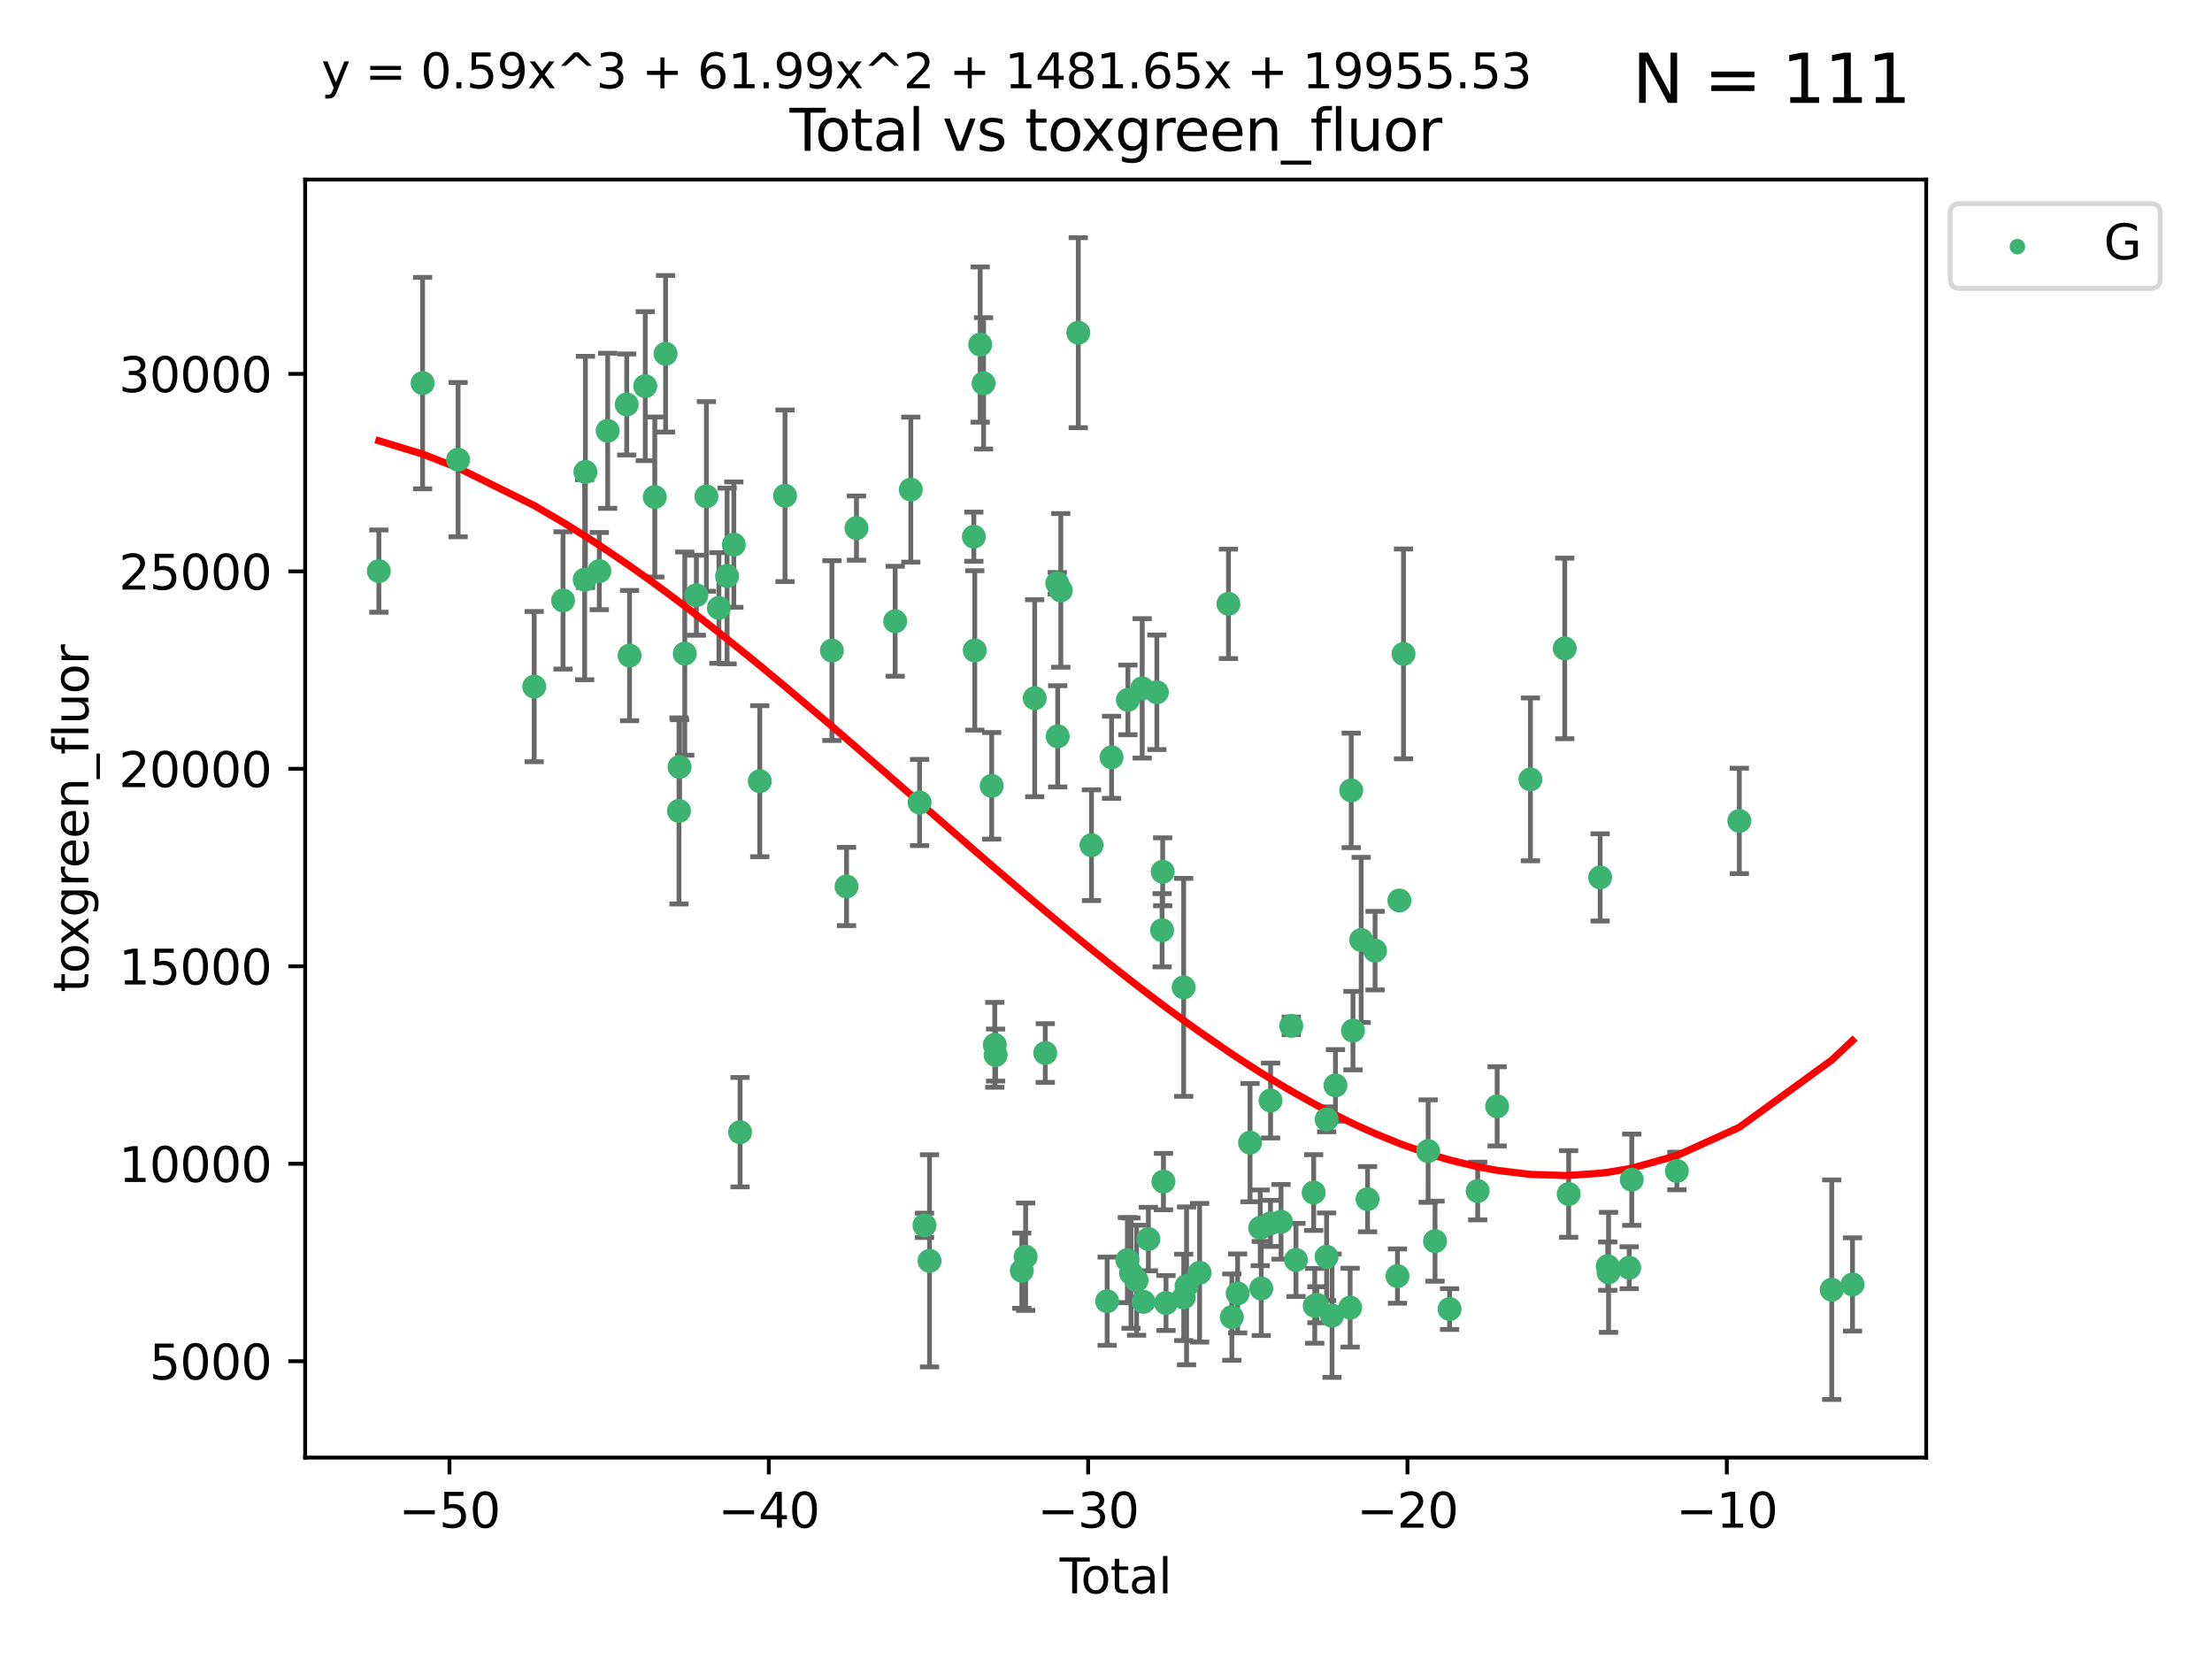 <?xml version="1.0" encoding="utf-8" standalone="no"?>
<!DOCTYPE svg PUBLIC "-//W3C//DTD SVG 1.1//EN"
  "http://www.w3.org/Graphics/SVG/1.1/DTD/svg11.dtd">
<svg xmlns:xlink="http://www.w3.org/1999/xlink" width="460.8pt" height="345.6pt" viewBox="0 0 460.8 345.6" xmlns="http://www.w3.org/2000/svg" version="1.1">
 <defs>
  <style type="text/css">*{stroke-linejoin: round; stroke-linecap: butt}</style>
 </defs>
 <g id="figure_1">
  <g id="patch_1">
   <path d="M 0 345.6 
L 460.8 345.6 
L 460.8 0 
L 0 0 
z
" style="fill: #ffffff"/>
  </g>
  <g id="axes_1">
   <g id="patch_2">
    <path d="M 63.571 303.64 
L 401.26 303.64 
L 401.26 37.411 
L 63.571 37.411 
z
" style="fill: #ffffff"/>
   </g>
   <g id="PathCollection_1">
    <defs>
     <path id="m03ef5bbad0" d="M 0 1.118 
C 0.297 1.118 0.581 1 0.791 0.791 
C 1 0.581 1.118 0.297 1.118 0 
C 1.118 -0.297 1 -0.581 0.791 -0.791 
C 0.581 -1 0.297 -1.118 0 -1.118 
C -0.297 -1.118 -0.581 -1 -0.791 -0.791 
C -1 -0.581 -1.118 -0.297 -1.118 0 
C -1.118 0.297 -1 0.581 -0.791 0.791 
C -0.581 1 -0.297 1.118 0 1.118 
z
" style="stroke: #3cb371"/>
    </defs>
    <g clip-path="url(#p6fa681b87f)">
     <use xlink:href="#m03ef5bbad0" x="78.921" y="118.97" style="fill: #3cb371; stroke: #3cb371"/>
     <use xlink:href="#m03ef5bbad0" x="88.034" y="79.805" style="fill: #3cb371; stroke: #3cb371"/>
     <use xlink:href="#m03ef5bbad0" x="95.431" y="95.754" style="fill: #3cb371; stroke: #3cb371"/>
     <use xlink:href="#m03ef5bbad0" x="111.287" y="143.032" style="fill: #3cb371; stroke: #3cb371"/>
     <use xlink:href="#m03ef5bbad0" x="117.288" y="125.08" style="fill: #3cb371; stroke: #3cb371"/>
     <use xlink:href="#m03ef5bbad0" x="121.8" y="120.767" style="fill: #3cb371; stroke: #3cb371"/>
     <use xlink:href="#m03ef5bbad0" x="121.953" y="98.308" style="fill: #3cb371; stroke: #3cb371"/>
     <use xlink:href="#m03ef5bbad0" x="124.844" y="118.969" style="fill: #3cb371; stroke: #3cb371"/>
     <use xlink:href="#m03ef5bbad0" x="126.591" y="89.743" style="fill: #3cb371; stroke: #3cb371"/>
     <use xlink:href="#m03ef5bbad0" x="130.556" y="84.262" style="fill: #3cb371; stroke: #3cb371"/>
     <use xlink:href="#m03ef5bbad0" x="131.152" y="136.57" style="fill: #3cb371; stroke: #3cb371"/>
     <use xlink:href="#m03ef5bbad0" x="134.417" y="80.443" style="fill: #3cb371; stroke: #3cb371"/>
     <use xlink:href="#m03ef5bbad0" x="136.403" y="103.531" style="fill: #3cb371; stroke: #3cb371"/>
     <use xlink:href="#m03ef5bbad0" x="138.654" y="73.696" style="fill: #3cb371; stroke: #3cb371"/>
     <use xlink:href="#m03ef5bbad0" x="141.442" y="168.926" style="fill: #3cb371; stroke: #3cb371"/>
     <use xlink:href="#m03ef5bbad0" x="141.564" y="159.762" style="fill: #3cb371; stroke: #3cb371"/>
     <use xlink:href="#m03ef5bbad0" x="142.649" y="136.157" style="fill: #3cb371; stroke: #3cb371"/>
     <use xlink:href="#m03ef5bbad0" x="145.066" y="123.997" style="fill: #3cb371; stroke: #3cb371"/>
     <use xlink:href="#m03ef5bbad0" x="147.155" y="103.412" style="fill: #3cb371; stroke: #3cb371"/>
     <use xlink:href="#m03ef5bbad0" x="149.762" y="126.648" style="fill: #3cb371; stroke: #3cb371"/>
     <use xlink:href="#m03ef5bbad0" x="151.469" y="119.992" style="fill: #3cb371; stroke: #3cb371"/>
     <use xlink:href="#m03ef5bbad0" x="152.868" y="113.457" style="fill: #3cb371; stroke: #3cb371"/>
     <use xlink:href="#m03ef5bbad0" x="154.169" y="235.858" style="fill: #3cb371; stroke: #3cb371"/>
     <use xlink:href="#m03ef5bbad0" x="158.279" y="162.736" style="fill: #3cb371; stroke: #3cb371"/>
     <use xlink:href="#m03ef5bbad0" x="163.533" y="103.283" style="fill: #3cb371; stroke: #3cb371"/>
     <use xlink:href="#m03ef5bbad0" x="173.299" y="135.526" style="fill: #3cb371; stroke: #3cb371"/>
     <use xlink:href="#m03ef5bbad0" x="176.348" y="184.671" style="fill: #3cb371; stroke: #3cb371"/>
     <use xlink:href="#m03ef5bbad0" x="178.418" y="110.008" style="fill: #3cb371; stroke: #3cb371"/>
     <use xlink:href="#m03ef5bbad0" x="186.483" y="129.417" style="fill: #3cb371; stroke: #3cb371"/>
     <use xlink:href="#m03ef5bbad0" x="189.737" y="101.992" style="fill: #3cb371; stroke: #3cb371"/>
     <use xlink:href="#m03ef5bbad0" x="191.568" y="167.177" style="fill: #3cb371; stroke: #3cb371"/>
     <use xlink:href="#m03ef5bbad0" x="192.59" y="255.258" style="fill: #3cb371; stroke: #3cb371"/>
     <use xlink:href="#m03ef5bbad0" x="193.635" y="262.657" style="fill: #3cb371; stroke: #3cb371"/>
     <use xlink:href="#m03ef5bbad0" x="202.868" y="111.804" style="fill: #3cb371; stroke: #3cb371"/>
     <use xlink:href="#m03ef5bbad0" x="203.06" y="135.494" style="fill: #3cb371; stroke: #3cb371"/>
     <use xlink:href="#m03ef5bbad0" x="204.192" y="71.775" style="fill: #3cb371; stroke: #3cb371"/>
     <use xlink:href="#m03ef5bbad0" x="204.894" y="79.856" style="fill: #3cb371; stroke: #3cb371"/>
     <use xlink:href="#m03ef5bbad0" x="206.587" y="163.701" style="fill: #3cb371; stroke: #3cb371"/>
     <use xlink:href="#m03ef5bbad0" x="207.235" y="217.66" style="fill: #3cb371; stroke: #3cb371"/>
     <use xlink:href="#m03ef5bbad0" x="207.402" y="219.788" style="fill: #3cb371; stroke: #3cb371"/>
     <use xlink:href="#m03ef5bbad0" x="212.862" y="264.706" style="fill: #3cb371; stroke: #3cb371"/>
     <use xlink:href="#m03ef5bbad0" x="213.656" y="261.793" style="fill: #3cb371; stroke: #3cb371"/>
     <use xlink:href="#m03ef5bbad0" x="215.547" y="145.454" style="fill: #3cb371; stroke: #3cb371"/>
     <use xlink:href="#m03ef5bbad0" x="217.748" y="219.367" style="fill: #3cb371; stroke: #3cb371"/>
     <use xlink:href="#m03ef5bbad0" x="220.251" y="121.513" style="fill: #3cb371; stroke: #3cb371"/>
     <use xlink:href="#m03ef5bbad0" x="220.34" y="153.391" style="fill: #3cb371; stroke: #3cb371"/>
     <use xlink:href="#m03ef5bbad0" x="220.984" y="122.99" style="fill: #3cb371; stroke: #3cb371"/>
     <use xlink:href="#m03ef5bbad0" x="224.627" y="69.307" style="fill: #3cb371; stroke: #3cb371"/>
     <use xlink:href="#m03ef5bbad0" x="227.375" y="176.072" style="fill: #3cb371; stroke: #3cb371"/>
     <use xlink:href="#m03ef5bbad0" x="230.639" y="271.066" style="fill: #3cb371; stroke: #3cb371"/>
     <use xlink:href="#m03ef5bbad0" x="231.56" y="157.761" style="fill: #3cb371; stroke: #3cb371"/>
     <use xlink:href="#m03ef5bbad0" x="234.853" y="262.495" style="fill: #3cb371; stroke: #3cb371"/>
     <use xlink:href="#m03ef5bbad0" x="234.961" y="145.801" style="fill: #3cb371; stroke: #3cb371"/>
     <use xlink:href="#m03ef5bbad0" x="235.608" y="265.213" style="fill: #3cb371; stroke: #3cb371"/>
     <use xlink:href="#m03ef5bbad0" x="236.771" y="266.698" style="fill: #3cb371; stroke: #3cb371"/>
     <use xlink:href="#m03ef5bbad0" x="237.939" y="143.4" style="fill: #3cb371; stroke: #3cb371"/>
     <use xlink:href="#m03ef5bbad0" x="238.211" y="271.2" style="fill: #3cb371; stroke: #3cb371"/>
     <use xlink:href="#m03ef5bbad0" x="239.227" y="258.117" style="fill: #3cb371; stroke: #3cb371"/>
     <use xlink:href="#m03ef5bbad0" x="240.994" y="144.217" style="fill: #3cb371; stroke: #3cb371"/>
     <use xlink:href="#m03ef5bbad0" x="242.089" y="193.787" style="fill: #3cb371; stroke: #3cb371"/>
     <use xlink:href="#m03ef5bbad0" x="242.209" y="181.606" style="fill: #3cb371; stroke: #3cb371"/>
     <use xlink:href="#m03ef5bbad0" x="242.364" y="246.146" style="fill: #3cb371; stroke: #3cb371"/>
     <use xlink:href="#m03ef5bbad0" x="242.905" y="271.442" style="fill: #3cb371; stroke: #3cb371"/>
     <use xlink:href="#m03ef5bbad0" x="246.579" y="205.687" style="fill: #3cb371; stroke: #3cb371"/>
     <use xlink:href="#m03ef5bbad0" x="246.589" y="270.27" style="fill: #3cb371; stroke: #3cb371"/>
     <use xlink:href="#m03ef5bbad0" x="247.187" y="267.866" style="fill: #3cb371; stroke: #3cb371"/>
     <use xlink:href="#m03ef5bbad0" x="249.904" y="265.137" style="fill: #3cb371; stroke: #3cb371"/>
     <use xlink:href="#m03ef5bbad0" x="255.907" y="125.791" style="fill: #3cb371; stroke: #3cb371"/>
     <use xlink:href="#m03ef5bbad0" x="256.614" y="274.378" style="fill: #3cb371; stroke: #3cb371"/>
     <use xlink:href="#m03ef5bbad0" x="257.82" y="269.444" style="fill: #3cb371; stroke: #3cb371"/>
     <use xlink:href="#m03ef5bbad0" x="260.408" y="238.031" style="fill: #3cb371; stroke: #3cb371"/>
     <use xlink:href="#m03ef5bbad0" x="262.525" y="255.776" style="fill: #3cb371; stroke: #3cb371"/>
     <use xlink:href="#m03ef5bbad0" x="262.741" y="268.416" style="fill: #3cb371; stroke: #3cb371"/>
     <use xlink:href="#m03ef5bbad0" x="264.655" y="254.851" style="fill: #3cb371; stroke: #3cb371"/>
     <use xlink:href="#m03ef5bbad0" x="264.68" y="229.258" style="fill: #3cb371; stroke: #3cb371"/>
     <use xlink:href="#m03ef5bbad0" x="266.864" y="254.526" style="fill: #3cb371; stroke: #3cb371"/>
     <use xlink:href="#m03ef5bbad0" x="268.995" y="213.699" style="fill: #3cb371; stroke: #3cb371"/>
     <use xlink:href="#m03ef5bbad0" x="269.974" y="262.468" style="fill: #3cb371; stroke: #3cb371"/>
     <use xlink:href="#m03ef5bbad0" x="273.661" y="248.43" style="fill: #3cb371; stroke: #3cb371"/>
     <use xlink:href="#m03ef5bbad0" x="273.885" y="272.026" style="fill: #3cb371; stroke: #3cb371"/>
     <use xlink:href="#m03ef5bbad0" x="274.332" y="271.8" style="fill: #3cb371; stroke: #3cb371"/>
     <use xlink:href="#m03ef5bbad0" x="276.351" y="261.804" style="fill: #3cb371; stroke: #3cb371"/>
     <use xlink:href="#m03ef5bbad0" x="276.367" y="233.178" style="fill: #3cb371; stroke: #3cb371"/>
     <use xlink:href="#m03ef5bbad0" x="277.488" y="274.076" style="fill: #3cb371; stroke: #3cb371"/>
     <use xlink:href="#m03ef5bbad0" x="278.2" y="226.108" style="fill: #3cb371; stroke: #3cb371"/>
     <use xlink:href="#m03ef5bbad0" x="281.262" y="272.41" style="fill: #3cb371; stroke: #3cb371"/>
     <use xlink:href="#m03ef5bbad0" x="281.485" y="164.653" style="fill: #3cb371; stroke: #3cb371"/>
     <use xlink:href="#m03ef5bbad0" x="281.846" y="214.696" style="fill: #3cb371; stroke: #3cb371"/>
     <use xlink:href="#m03ef5bbad0" x="283.559" y="195.808" style="fill: #3cb371; stroke: #3cb371"/>
     <use xlink:href="#m03ef5bbad0" x="284.888" y="249.81" style="fill: #3cb371; stroke: #3cb371"/>
     <use xlink:href="#m03ef5bbad0" x="286.452" y="198.037" style="fill: #3cb371; stroke: #3cb371"/>
     <use xlink:href="#m03ef5bbad0" x="291.12" y="265.829" style="fill: #3cb371; stroke: #3cb371"/>
     <use xlink:href="#m03ef5bbad0" x="291.517" y="187.588" style="fill: #3cb371; stroke: #3cb371"/>
     <use xlink:href="#m03ef5bbad0" x="292.376" y="136.219" style="fill: #3cb371; stroke: #3cb371"/>
     <use xlink:href="#m03ef5bbad0" x="297.507" y="239.791" style="fill: #3cb371; stroke: #3cb371"/>
     <use xlink:href="#m03ef5bbad0" x="298.946" y="258.555" style="fill: #3cb371; stroke: #3cb371"/>
     <use xlink:href="#m03ef5bbad0" x="301.976" y="272.7" style="fill: #3cb371; stroke: #3cb371"/>
     <use xlink:href="#m03ef5bbad0" x="307.829" y="248.11" style="fill: #3cb371; stroke: #3cb371"/>
     <use xlink:href="#m03ef5bbad0" x="311.88" y="230.467" style="fill: #3cb371; stroke: #3cb371"/>
     <use xlink:href="#m03ef5bbad0" x="318.814" y="162.358" style="fill: #3cb371; stroke: #3cb371"/>
     <use xlink:href="#m03ef5bbad0" x="325.963" y="135.079" style="fill: #3cb371; stroke: #3cb371"/>
     <use xlink:href="#m03ef5bbad0" x="326.783" y="248.729" style="fill: #3cb371; stroke: #3cb371"/>
     <use xlink:href="#m03ef5bbad0" x="333.34" y="182.779" style="fill: #3cb371; stroke: #3cb371"/>
     <use xlink:href="#m03ef5bbad0" x="334.921" y="263.762" style="fill: #3cb371; stroke: #3cb371"/>
     <use xlink:href="#m03ef5bbad0" x="335.094" y="265.052" style="fill: #3cb371; stroke: #3cb371"/>
     <use xlink:href="#m03ef5bbad0" x="339.39" y="264.091" style="fill: #3cb371; stroke: #3cb371"/>
     <use xlink:href="#m03ef5bbad0" x="339.921" y="245.756" style="fill: #3cb371; stroke: #3cb371"/>
     <use xlink:href="#m03ef5bbad0" x="349.323" y="243.94" style="fill: #3cb371; stroke: #3cb371"/>
     <use xlink:href="#m03ef5bbad0" x="362.334" y="171.015" style="fill: #3cb371; stroke: #3cb371"/>
     <use xlink:href="#m03ef5bbad0" x="381.585" y="268.671" style="fill: #3cb371; stroke: #3cb371"/>
     <use xlink:href="#m03ef5bbad0" x="385.911" y="267.575" style="fill: #3cb371; stroke: #3cb371"/>
    </g>
   </g>
   <g id="matplotlib.axis_1">
    <g id="xtick_1">
     <g id="line2d_1">
      <defs>
       <path id="m7e659f4299" d="M 0 0 
L 0 3.5 
" style="stroke: #000000; stroke-width: 0.8"/>
      </defs>
      <g>
       <use xlink:href="#m7e659f4299" x="93.632" y="303.64" style="stroke: #000000; stroke-width: 0.8"/>
      </g>
     </g>
     <g id="text_1">
      <!-- −50 -->
      <g transform="translate(83.08 318.238)scale(0.1 -0.1)">
       <defs>
        <path id="DejaVuSans-2212" d="M 678 2272 
L 4684 2272 
L 4684 1741 
L 678 1741 
L 678 2272 
z
" transform="scale(0.016)"/>
        <path id="DejaVuSans-35" d="M 691 4666 
L 3169 4666 
L 3169 4134 
L 1269 4134 
L 1269 2991 
Q 1406 3038 1543 3061 
Q 1681 3084 1819 3084 
Q 2600 3084 3056 2656 
Q 3513 2228 3513 1497 
Q 3513 744 3044 326 
Q 2575 -91 1722 -91 
Q 1428 -91 1123 -41 
Q 819 9 494 109 
L 494 744 
Q 775 591 1075 516 
Q 1375 441 1709 441 
Q 2250 441 2565 725 
Q 2881 1009 2881 1497 
Q 2881 1984 2565 2268 
Q 2250 2553 1709 2553 
Q 1456 2553 1204 2497 
Q 953 2441 691 2322 
L 691 4666 
z
" transform="scale(0.016)"/>
        <path id="DejaVuSans-30" d="M 2034 4250 
Q 1547 4250 1301 3770 
Q 1056 3291 1056 2328 
Q 1056 1369 1301 889 
Q 1547 409 2034 409 
Q 2525 409 2770 889 
Q 3016 1369 3016 2328 
Q 3016 3291 2770 3770 
Q 2525 4250 2034 4250 
z
M 2034 4750 
Q 2819 4750 3233 4129 
Q 3647 3509 3647 2328 
Q 3647 1150 3233 529 
Q 2819 -91 2034 -91 
Q 1250 -91 836 529 
Q 422 1150 422 2328 
Q 422 3509 836 4129 
Q 1250 4750 2034 4750 
z
" transform="scale(0.016)"/>
       </defs>
       <use xlink:href="#DejaVuSans-2212"/>
       <use xlink:href="#DejaVuSans-35" x="83.789"/>
       <use xlink:href="#DejaVuSans-30" x="147.412"/>
      </g>
     </g>
    </g>
    <g id="xtick_2">
     <g id="line2d_2">
      <g>
       <use xlink:href="#m7e659f4299" x="160.156" y="303.64" style="stroke: #000000; stroke-width: 0.8"/>
      </g>
     </g>
     <g id="text_2">
      <!-- −40 -->
      <g transform="translate(149.604 318.238)scale(0.1 -0.1)">
       <defs>
        <path id="DejaVuSans-34" d="M 2419 4116 
L 825 1625 
L 2419 1625 
L 2419 4116 
z
M 2253 4666 
L 3047 4666 
L 3047 1625 
L 3713 1625 
L 3713 1100 
L 3047 1100 
L 3047 0 
L 2419 0 
L 2419 1100 
L 313 1100 
L 313 1709 
L 2253 4666 
z
" transform="scale(0.016)"/>
       </defs>
       <use xlink:href="#DejaVuSans-2212"/>
       <use xlink:href="#DejaVuSans-34" x="83.789"/>
       <use xlink:href="#DejaVuSans-30" x="147.412"/>
      </g>
     </g>
    </g>
    <g id="xtick_3">
     <g id="line2d_3">
      <g>
       <use xlink:href="#m7e659f4299" x="226.68" y="303.64" style="stroke: #000000; stroke-width: 0.8"/>
      </g>
     </g>
     <g id="text_3">
      <!-- −30 -->
      <g transform="translate(216.127 318.238)scale(0.1 -0.1)">
       <defs>
        <path id="DejaVuSans-33" d="M 2597 2516 
Q 3050 2419 3304 2112 
Q 3559 1806 3559 1356 
Q 3559 666 3084 287 
Q 2609 -91 1734 -91 
Q 1441 -91 1130 -33 
Q 819 25 488 141 
L 488 750 
Q 750 597 1062 519 
Q 1375 441 1716 441 
Q 2309 441 2620 675 
Q 2931 909 2931 1356 
Q 2931 1769 2642 2001 
Q 2353 2234 1838 2234 
L 1294 2234 
L 1294 2753 
L 1863 2753 
Q 2328 2753 2575 2939 
Q 2822 3125 2822 3475 
Q 2822 3834 2567 4026 
Q 2313 4219 1838 4219 
Q 1578 4219 1281 4162 
Q 984 4106 628 3988 
L 628 4550 
Q 988 4650 1302 4700 
Q 1616 4750 1894 4750 
Q 2613 4750 3031 4423 
Q 3450 4097 3450 3541 
Q 3450 3153 3228 2886 
Q 3006 2619 2597 2516 
z
" transform="scale(0.016)"/>
       </defs>
       <use xlink:href="#DejaVuSans-2212"/>
       <use xlink:href="#DejaVuSans-33" x="83.789"/>
       <use xlink:href="#DejaVuSans-30" x="147.412"/>
      </g>
     </g>
    </g>
    <g id="xtick_4">
     <g id="line2d_4">
      <g>
       <use xlink:href="#m7e659f4299" x="293.203" y="303.64" style="stroke: #000000; stroke-width: 0.8"/>
      </g>
     </g>
     <g id="text_4">
      <!-- −20 -->
      <g transform="translate(282.651 318.238)scale(0.1 -0.1)">
       <defs>
        <path id="DejaVuSans-32" d="M 1228 531 
L 3431 531 
L 3431 0 
L 469 0 
L 469 531 
Q 828 903 1448 1529 
Q 2069 2156 2228 2338 
Q 2531 2678 2651 2914 
Q 2772 3150 2772 3378 
Q 2772 3750 2511 3984 
Q 2250 4219 1831 4219 
Q 1534 4219 1204 4116 
Q 875 4013 500 3803 
L 500 4441 
Q 881 4594 1212 4672 
Q 1544 4750 1819 4750 
Q 2544 4750 2975 4387 
Q 3406 4025 3406 3419 
Q 3406 3131 3298 2873 
Q 3191 2616 2906 2266 
Q 2828 2175 2409 1742 
Q 1991 1309 1228 531 
z
" transform="scale(0.016)"/>
       </defs>
       <use xlink:href="#DejaVuSans-2212"/>
       <use xlink:href="#DejaVuSans-32" x="83.789"/>
       <use xlink:href="#DejaVuSans-30" x="147.412"/>
      </g>
     </g>
    </g>
    <g id="xtick_5">
     <g id="line2d_5">
      <g>
       <use xlink:href="#m7e659f4299" x="359.727" y="303.64" style="stroke: #000000; stroke-width: 0.8"/>
      </g>
     </g>
     <g id="text_5">
      <!-- −10 -->
      <g transform="translate(349.174 318.238)scale(0.1 -0.1)">
       <defs>
        <path id="DejaVuSans-31" d="M 794 531 
L 1825 531 
L 1825 4091 
L 703 3866 
L 703 4441 
L 1819 4666 
L 2450 4666 
L 2450 531 
L 3481 531 
L 3481 0 
L 794 0 
L 794 531 
z
" transform="scale(0.016)"/>
       </defs>
       <use xlink:href="#DejaVuSans-2212"/>
       <use xlink:href="#DejaVuSans-31" x="83.789"/>
       <use xlink:href="#DejaVuSans-30" x="147.412"/>
      </g>
     </g>
    </g>
    <g id="text_6">
     <!-- Total -->
     <g transform="translate(220.739 331.917)scale(0.1 -0.1)">
      <defs>
       <path id="DejaVuSans-54" d="M -19 4666 
L 3928 4666 
L 3928 4134 
L 2272 4134 
L 2272 0 
L 1638 0 
L 1638 4134 
L -19 4134 
L -19 4666 
z
" transform="scale(0.016)"/>
       <path id="DejaVuSans-6f" d="M 1959 3097 
Q 1497 3097 1228 2736 
Q 959 2375 959 1747 
Q 959 1119 1226 758 
Q 1494 397 1959 397 
Q 2419 397 2687 759 
Q 2956 1122 2956 1747 
Q 2956 2369 2687 2733 
Q 2419 3097 1959 3097 
z
M 1959 3584 
Q 2709 3584 3137 3096 
Q 3566 2609 3566 1747 
Q 3566 888 3137 398 
Q 2709 -91 1959 -91 
Q 1206 -91 779 398 
Q 353 888 353 1747 
Q 353 2609 779 3096 
Q 1206 3584 1959 3584 
z
" transform="scale(0.016)"/>
       <path id="DejaVuSans-74" d="M 1172 4494 
L 1172 3500 
L 2356 3500 
L 2356 3053 
L 1172 3053 
L 1172 1153 
Q 1172 725 1289 603 
Q 1406 481 1766 481 
L 2356 481 
L 2356 0 
L 1766 0 
Q 1100 0 847 248 
Q 594 497 594 1153 
L 594 3053 
L 172 3053 
L 172 3500 
L 594 3500 
L 594 4494 
L 1172 4494 
z
" transform="scale(0.016)"/>
       <path id="DejaVuSans-61" d="M 2194 1759 
Q 1497 1759 1228 1600 
Q 959 1441 959 1056 
Q 959 750 1161 570 
Q 1363 391 1709 391 
Q 2188 391 2477 730 
Q 2766 1069 2766 1631 
L 2766 1759 
L 2194 1759 
z
M 3341 1997 
L 3341 0 
L 2766 0 
L 2766 531 
Q 2569 213 2275 61 
Q 1981 -91 1556 -91 
Q 1019 -91 701 211 
Q 384 513 384 1019 
Q 384 1609 779 1909 
Q 1175 2209 1959 2209 
L 2766 2209 
L 2766 2266 
Q 2766 2663 2505 2880 
Q 2244 3097 1772 3097 
Q 1472 3097 1187 3025 
Q 903 2953 641 2809 
L 641 3341 
Q 956 3463 1253 3523 
Q 1550 3584 1831 3584 
Q 2591 3584 2966 3190 
Q 3341 2797 3341 1997 
z
" transform="scale(0.016)"/>
       <path id="DejaVuSans-6c" d="M 603 4863 
L 1178 4863 
L 1178 0 
L 603 0 
L 603 4863 
z
" transform="scale(0.016)"/>
      </defs>
      <use xlink:href="#DejaVuSans-54"/>
      <use xlink:href="#DejaVuSans-6f" x="44.084"/>
      <use xlink:href="#DejaVuSans-74" x="105.266"/>
      <use xlink:href="#DejaVuSans-61" x="144.475"/>
      <use xlink:href="#DejaVuSans-6c" x="205.754"/>
     </g>
    </g>
   </g>
   <g id="matplotlib.axis_2">
    <g id="ytick_1">
     <g id="line2d_6">
      <defs>
       <path id="m79574b124f" d="M 0 0 
L -3.5 0 
" style="stroke: #000000; stroke-width: 0.8"/>
      </defs>
      <g>
       <use xlink:href="#m79574b124f" x="63.571" y="283.564" style="stroke: #000000; stroke-width: 0.8"/>
      </g>
     </g>
     <g id="text_7">
      <!-- 5000 -->
      <g transform="translate(31.121 287.363)scale(0.1 -0.1)">
       <use xlink:href="#DejaVuSans-35"/>
       <use xlink:href="#DejaVuSans-30" x="63.623"/>
       <use xlink:href="#DejaVuSans-30" x="127.246"/>
       <use xlink:href="#DejaVuSans-30" x="190.869"/>
      </g>
     </g>
    </g>
    <g id="ytick_2">
     <g id="line2d_7">
      <g>
       <use xlink:href="#m79574b124f" x="63.571" y="242.429" style="stroke: #000000; stroke-width: 0.8"/>
      </g>
     </g>
     <g id="text_8">
      <!-- 10000 -->
      <g transform="translate(24.759 246.228)scale(0.1 -0.1)">
       <use xlink:href="#DejaVuSans-31"/>
       <use xlink:href="#DejaVuSans-30" x="63.623"/>
       <use xlink:href="#DejaVuSans-30" x="127.246"/>
       <use xlink:href="#DejaVuSans-30" x="190.869"/>
       <use xlink:href="#DejaVuSans-30" x="254.492"/>
      </g>
     </g>
    </g>
    <g id="ytick_3">
     <g id="line2d_8">
      <g>
       <use xlink:href="#m79574b124f" x="63.571" y="201.293" style="stroke: #000000; stroke-width: 0.8"/>
      </g>
     </g>
     <g id="text_9">
      <!-- 15000 -->
      <g transform="translate(24.759 205.093)scale(0.1 -0.1)">
       <use xlink:href="#DejaVuSans-31"/>
       <use xlink:href="#DejaVuSans-35" x="63.623"/>
       <use xlink:href="#DejaVuSans-30" x="127.246"/>
       <use xlink:href="#DejaVuSans-30" x="190.869"/>
       <use xlink:href="#DejaVuSans-30" x="254.492"/>
      </g>
     </g>
    </g>
    <g id="ytick_4">
     <g id="line2d_9">
      <g>
       <use xlink:href="#m79574b124f" x="63.571" y="160.158" style="stroke: #000000; stroke-width: 0.8"/>
      </g>
     </g>
     <g id="text_10">
      <!-- 20000 -->
      <g transform="translate(24.759 163.957)scale(0.1 -0.1)">
       <use xlink:href="#DejaVuSans-32"/>
       <use xlink:href="#DejaVuSans-30" x="63.623"/>
       <use xlink:href="#DejaVuSans-30" x="127.246"/>
       <use xlink:href="#DejaVuSans-30" x="190.869"/>
       <use xlink:href="#DejaVuSans-30" x="254.492"/>
      </g>
     </g>
    </g>
    <g id="ytick_5">
     <g id="line2d_10">
      <g>
       <use xlink:href="#m79574b124f" x="63.571" y="119.023" style="stroke: #000000; stroke-width: 0.8"/>
      </g>
     </g>
     <g id="text_11">
      <!-- 25000 -->
      <g transform="translate(24.759 122.822)scale(0.1 -0.1)">
       <use xlink:href="#DejaVuSans-32"/>
       <use xlink:href="#DejaVuSans-35" x="63.623"/>
       <use xlink:href="#DejaVuSans-30" x="127.246"/>
       <use xlink:href="#DejaVuSans-30" x="190.869"/>
       <use xlink:href="#DejaVuSans-30" x="254.492"/>
      </g>
     </g>
    </g>
    <g id="ytick_6">
     <g id="line2d_11">
      <g>
       <use xlink:href="#m79574b124f" x="63.571" y="77.887" style="stroke: #000000; stroke-width: 0.8"/>
      </g>
     </g>
     <g id="text_12">
      <!-- 30000 -->
      <g transform="translate(24.759 81.687)scale(0.1 -0.1)">
       <use xlink:href="#DejaVuSans-33"/>
       <use xlink:href="#DejaVuSans-30" x="63.623"/>
       <use xlink:href="#DejaVuSans-30" x="127.246"/>
       <use xlink:href="#DejaVuSans-30" x="190.869"/>
       <use xlink:href="#DejaVuSans-30" x="254.492"/>
      </g>
     </g>
    </g>
    <g id="text_13">
     <!-- toxgreen_fluor -->
     <g transform="translate(18.401 206.72)rotate(-90)scale(0.1 -0.1)">
      <defs>
       <path id="DejaVuSans-78" d="M 3513 3500 
L 2247 1797 
L 3578 0 
L 2900 0 
L 1881 1375 
L 863 0 
L 184 0 
L 1544 1831 
L 300 3500 
L 978 3500 
L 1906 2253 
L 2834 3500 
L 3513 3500 
z
" transform="scale(0.016)"/>
       <path id="DejaVuSans-67" d="M 2906 1791 
Q 2906 2416 2648 2759 
Q 2391 3103 1925 3103 
Q 1463 3103 1205 2759 
Q 947 2416 947 1791 
Q 947 1169 1205 825 
Q 1463 481 1925 481 
Q 2391 481 2648 825 
Q 2906 1169 2906 1791 
z
M 3481 434 
Q 3481 -459 3084 -895 
Q 2688 -1331 1869 -1331 
Q 1566 -1331 1297 -1286 
Q 1028 -1241 775 -1147 
L 775 -588 
Q 1028 -725 1275 -790 
Q 1522 -856 1778 -856 
Q 2344 -856 2625 -561 
Q 2906 -266 2906 331 
L 2906 616 
Q 2728 306 2450 153 
Q 2172 0 1784 0 
Q 1141 0 747 490 
Q 353 981 353 1791 
Q 353 2603 747 3093 
Q 1141 3584 1784 3584 
Q 2172 3584 2450 3431 
Q 2728 3278 2906 2969 
L 2906 3500 
L 3481 3500 
L 3481 434 
z
" transform="scale(0.016)"/>
       <path id="DejaVuSans-72" d="M 2631 2963 
Q 2534 3019 2420 3045 
Q 2306 3072 2169 3072 
Q 1681 3072 1420 2755 
Q 1159 2438 1159 1844 
L 1159 0 
L 581 0 
L 581 3500 
L 1159 3500 
L 1159 2956 
Q 1341 3275 1631 3429 
Q 1922 3584 2338 3584 
Q 2397 3584 2469 3576 
Q 2541 3569 2628 3553 
L 2631 2963 
z
" transform="scale(0.016)"/>
       <path id="DejaVuSans-65" d="M 3597 1894 
L 3597 1613 
L 953 1613 
Q 991 1019 1311 708 
Q 1631 397 2203 397 
Q 2534 397 2845 478 
Q 3156 559 3463 722 
L 3463 178 
Q 3153 47 2828 -22 
Q 2503 -91 2169 -91 
Q 1331 -91 842 396 
Q 353 884 353 1716 
Q 353 2575 817 3079 
Q 1281 3584 2069 3584 
Q 2775 3584 3186 3129 
Q 3597 2675 3597 1894 
z
M 3022 2063 
Q 3016 2534 2758 2815 
Q 2500 3097 2075 3097 
Q 1594 3097 1305 2825 
Q 1016 2553 972 2059 
L 3022 2063 
z
" transform="scale(0.016)"/>
       <path id="DejaVuSans-6e" d="M 3513 2113 
L 3513 0 
L 2938 0 
L 2938 2094 
Q 2938 2591 2744 2837 
Q 2550 3084 2163 3084 
Q 1697 3084 1428 2787 
Q 1159 2491 1159 1978 
L 1159 0 
L 581 0 
L 581 3500 
L 1159 3500 
L 1159 2956 
Q 1366 3272 1645 3428 
Q 1925 3584 2291 3584 
Q 2894 3584 3203 3211 
Q 3513 2838 3513 2113 
z
" transform="scale(0.016)"/>
       <path id="DejaVuSans-5f" d="M 3263 -1063 
L 3263 -1509 
L -63 -1509 
L -63 -1063 
L 3263 -1063 
z
" transform="scale(0.016)"/>
       <path id="DejaVuSans-66" d="M 2375 4863 
L 2375 4384 
L 1825 4384 
Q 1516 4384 1395 4259 
Q 1275 4134 1275 3809 
L 1275 3500 
L 2222 3500 
L 2222 3053 
L 1275 3053 
L 1275 0 
L 697 0 
L 697 3053 
L 147 3053 
L 147 3500 
L 697 3500 
L 697 3744 
Q 697 4328 969 4595 
Q 1241 4863 1831 4863 
L 2375 4863 
z
" transform="scale(0.016)"/>
       <path id="DejaVuSans-75" d="M 544 1381 
L 544 3500 
L 1119 3500 
L 1119 1403 
Q 1119 906 1312 657 
Q 1506 409 1894 409 
Q 2359 409 2629 706 
Q 2900 1003 2900 1516 
L 2900 3500 
L 3475 3500 
L 3475 0 
L 2900 0 
L 2900 538 
Q 2691 219 2414 64 
Q 2138 -91 1772 -91 
Q 1169 -91 856 284 
Q 544 659 544 1381 
z
M 1991 3584 
L 1991 3584 
z
" transform="scale(0.016)"/>
      </defs>
      <use xlink:href="#DejaVuSans-74"/>
      <use xlink:href="#DejaVuSans-6f" x="39.209"/>
      <use xlink:href="#DejaVuSans-78" x="97.266"/>
      <use xlink:href="#DejaVuSans-67" x="156.445"/>
      <use xlink:href="#DejaVuSans-72" x="219.922"/>
      <use xlink:href="#DejaVuSans-65" x="258.785"/>
      <use xlink:href="#DejaVuSans-65" x="320.309"/>
      <use xlink:href="#DejaVuSans-6e" x="381.832"/>
      <use xlink:href="#DejaVuSans-5f" x="445.211"/>
      <use xlink:href="#DejaVuSans-66" x="495.211"/>
      <use xlink:href="#DejaVuSans-6c" x="530.416"/>
      <use xlink:href="#DejaVuSans-75" x="558.199"/>
      <use xlink:href="#DejaVuSans-6f" x="621.578"/>
      <use xlink:href="#DejaVuSans-72" x="682.76"/>
     </g>
    </g>
   </g>
   <g id="LineCollection_1">
    <path d="M 78.921 127.538 
L 78.921 110.401 
" clip-path="url(#p6fa681b87f)" style="fill: none; stroke: #696969"/>
    <path d="M 88.034 101.829 
L 88.034 57.781 
" clip-path="url(#p6fa681b87f)" style="fill: none; stroke: #696969"/>
    <path d="M 95.431 111.827 
L 95.431 79.681 
" clip-path="url(#p6fa681b87f)" style="fill: none; stroke: #696969"/>
    <path d="M 111.287 158.677 
L 111.287 127.387 
" clip-path="url(#p6fa681b87f)" style="fill: none; stroke: #696969"/>
    <path d="M 117.288 139.378 
L 117.288 110.781 
" clip-path="url(#p6fa681b87f)" style="fill: none; stroke: #696969"/>
    <path d="M 121.8 141.601 
L 121.8 99.932 
" clip-path="url(#p6fa681b87f)" style="fill: none; stroke: #696969"/>
    <path d="M 121.953 122.389 
L 121.953 74.228 
" clip-path="url(#p6fa681b87f)" style="fill: none; stroke: #696969"/>
    <path d="M 124.844 127.009 
L 124.844 110.929 
" clip-path="url(#p6fa681b87f)" style="fill: none; stroke: #696969"/>
    <path d="M 126.591 105.9 
L 126.591 73.585 
" clip-path="url(#p6fa681b87f)" style="fill: none; stroke: #696969"/>
    <path d="M 130.556 94.783 
L 130.556 73.741 
" clip-path="url(#p6fa681b87f)" style="fill: none; stroke: #696969"/>
    <path d="M 131.152 150.135 
L 131.152 123.005 
" clip-path="url(#p6fa681b87f)" style="fill: none; stroke: #696969"/>
    <path d="M 134.417 95.96 
L 134.417 64.927 
" clip-path="url(#p6fa681b87f)" style="fill: none; stroke: #696969"/>
    <path d="M 136.403 120.192 
L 136.403 86.869 
" clip-path="url(#p6fa681b87f)" style="fill: none; stroke: #696969"/>
    <path d="M 138.654 90 
L 138.654 57.392 
" clip-path="url(#p6fa681b87f)" style="fill: none; stroke: #696969"/>
    <path d="M 141.442 188.312 
L 141.442 149.54 
" clip-path="url(#p6fa681b87f)" style="fill: none; stroke: #696969"/>
    <path d="M 141.564 169.592 
L 141.564 149.933 
" clip-path="url(#p6fa681b87f)" style="fill: none; stroke: #696969"/>
    <path d="M 142.649 157.317 
L 142.649 114.996 
" clip-path="url(#p6fa681b87f)" style="fill: none; stroke: #696969"/>
    <path d="M 145.066 132.328 
L 145.066 115.665 
" clip-path="url(#p6fa681b87f)" style="fill: none; stroke: #696969"/>
    <path d="M 147.155 123.161 
L 147.155 83.663 
" clip-path="url(#p6fa681b87f)" style="fill: none; stroke: #696969"/>
    <path d="M 149.762 138.169 
L 149.762 115.126 
" clip-path="url(#p6fa681b87f)" style="fill: none; stroke: #696969"/>
    <path d="M 151.469 138.292 
L 151.469 101.693 
" clip-path="url(#p6fa681b87f)" style="fill: none; stroke: #696969"/>
    <path d="M 152.868 126.513 
L 152.868 100.401 
" clip-path="url(#p6fa681b87f)" style="fill: none; stroke: #696969"/>
    <path d="M 154.169 247.256 
L 154.169 224.46 
" clip-path="url(#p6fa681b87f)" style="fill: none; stroke: #696969"/>
    <path d="M 158.279 178.463 
L 158.279 147.01 
" clip-path="url(#p6fa681b87f)" style="fill: none; stroke: #696969"/>
    <path d="M 163.533 121.152 
L 163.533 85.414 
" clip-path="url(#p6fa681b87f)" style="fill: none; stroke: #696969"/>
    <path d="M 173.299 154.253 
L 173.299 116.8 
" clip-path="url(#p6fa681b87f)" style="fill: none; stroke: #696969"/>
    <path d="M 176.348 192.825 
L 176.348 176.517 
" clip-path="url(#p6fa681b87f)" style="fill: none; stroke: #696969"/>
    <path d="M 178.418 116.699 
L 178.418 103.317 
" clip-path="url(#p6fa681b87f)" style="fill: none; stroke: #696969"/>
    <path d="M 186.483 140.862 
L 186.483 117.971 
" clip-path="url(#p6fa681b87f)" style="fill: none; stroke: #696969"/>
    <path d="M 189.737 117.096 
L 189.737 86.887 
" clip-path="url(#p6fa681b87f)" style="fill: none; stroke: #696969"/>
    <path d="M 191.568 176.158 
L 191.568 158.196 
" clip-path="url(#p6fa681b87f)" style="fill: none; stroke: #696969"/>
    <path d="M 192.59 257.792 
L 192.59 252.724 
" clip-path="url(#p6fa681b87f)" style="fill: none; stroke: #696969"/>
    <path d="M 193.635 284.758 
L 193.635 240.555 
" clip-path="url(#p6fa681b87f)" style="fill: none; stroke: #696969"/>
    <path d="M 202.868 116.926 
L 202.868 106.681 
" clip-path="url(#p6fa681b87f)" style="fill: none; stroke: #696969"/>
    <path d="M 203.06 152.096 
L 203.06 118.892 
" clip-path="url(#p6fa681b87f)" style="fill: none; stroke: #696969"/>
    <path d="M 204.192 87.944 
L 204.192 55.607 
" clip-path="url(#p6fa681b87f)" style="fill: none; stroke: #696969"/>
    <path d="M 204.894 93.538 
L 204.894 66.174 
" clip-path="url(#p6fa681b87f)" style="fill: none; stroke: #696969"/>
    <path d="M 206.587 174.802 
L 206.587 152.599 
" clip-path="url(#p6fa681b87f)" style="fill: none; stroke: #696969"/>
    <path d="M 207.235 226.499 
L 207.235 208.82 
" clip-path="url(#p6fa681b87f)" style="fill: none; stroke: #696969"/>
    <path d="M 207.402 225.205 
L 207.402 214.372 
" clip-path="url(#p6fa681b87f)" style="fill: none; stroke: #696969"/>
    <path d="M 212.862 272.545 
L 212.862 256.867 
" clip-path="url(#p6fa681b87f)" style="fill: none; stroke: #696969"/>
    <path d="M 213.656 272.979 
L 213.656 250.608 
" clip-path="url(#p6fa681b87f)" style="fill: none; stroke: #696969"/>
    <path d="M 215.547 165.974 
L 215.547 124.934 
" clip-path="url(#p6fa681b87f)" style="fill: none; stroke: #696969"/>
    <path d="M 217.748 225.482 
L 217.748 213.251 
" clip-path="url(#p6fa681b87f)" style="fill: none; stroke: #696969"/>
    <path d="M 220.251 123.77 
L 220.251 119.257 
" clip-path="url(#p6fa681b87f)" style="fill: none; stroke: #696969"/>
    <path d="M 220.34 163.936 
L 220.34 142.845 
" clip-path="url(#p6fa681b87f)" style="fill: none; stroke: #696969"/>
    <path d="M 220.984 138.996 
L 220.984 106.985 
" clip-path="url(#p6fa681b87f)" style="fill: none; stroke: #696969"/>
    <path d="M 224.627 89.102 
L 224.627 49.513 
" clip-path="url(#p6fa681b87f)" style="fill: none; stroke: #696969"/>
    <path d="M 227.375 187.602 
L 227.375 164.543 
" clip-path="url(#p6fa681b87f)" style="fill: none; stroke: #696969"/>
    <path d="M 230.639 280.255 
L 230.639 261.877 
" clip-path="url(#p6fa681b87f)" style="fill: none; stroke: #696969"/>
    <path d="M 231.56 166.317 
L 231.56 149.206 
" clip-path="url(#p6fa681b87f)" style="fill: none; stroke: #696969"/>
    <path d="M 234.853 271.356 
L 234.853 253.635 
" clip-path="url(#p6fa681b87f)" style="fill: none; stroke: #696969"/>
    <path d="M 234.961 153.06 
L 234.961 138.543 
" clip-path="url(#p6fa681b87f)" style="fill: none; stroke: #696969"/>
    <path d="M 235.608 276.705 
L 235.608 253.722 
" clip-path="url(#p6fa681b87f)" style="fill: none; stroke: #696969"/>
    <path d="M 236.771 278.159 
L 236.771 255.237 
" clip-path="url(#p6fa681b87f)" style="fill: none; stroke: #696969"/>
    <path d="M 237.939 157.922 
L 237.939 128.878 
" clip-path="url(#p6fa681b87f)" style="fill: none; stroke: #696969"/>
    <path d="M 238.211 271.899 
L 238.211 270.501 
" clip-path="url(#p6fa681b87f)" style="fill: none; stroke: #696969"/>
    <path d="M 239.227 264.731 
L 239.227 251.504 
" clip-path="url(#p6fa681b87f)" style="fill: none; stroke: #696969"/>
    <path d="M 240.994 156.142 
L 240.994 132.293 
" clip-path="url(#p6fa681b87f)" style="fill: none; stroke: #696969"/>
    <path d="M 242.089 201.415 
L 242.089 186.158 
" clip-path="url(#p6fa681b87f)" style="fill: none; stroke: #696969"/>
    <path d="M 242.209 188.683 
L 242.209 174.53 
" clip-path="url(#p6fa681b87f)" style="fill: none; stroke: #696969"/>
    <path d="M 242.364 252.019 
L 242.364 240.273 
" clip-path="url(#p6fa681b87f)" style="fill: none; stroke: #696969"/>
    <path d="M 242.905 277.16 
L 242.905 265.723 
" clip-path="url(#p6fa681b87f)" style="fill: none; stroke: #696969"/>
    <path d="M 246.579 228.392 
L 246.579 182.982 
" clip-path="url(#p6fa681b87f)" style="fill: none; stroke: #696969"/>
    <path d="M 246.589 279.266 
L 246.589 261.274 
" clip-path="url(#p6fa681b87f)" style="fill: none; stroke: #696969"/>
    <path d="M 247.187 284.307 
L 247.187 251.425 
" clip-path="url(#p6fa681b87f)" style="fill: none; stroke: #696969"/>
    <path d="M 249.904 279.578 
L 249.904 250.696 
" clip-path="url(#p6fa681b87f)" style="fill: none; stroke: #696969"/>
    <path d="M 255.907 137.187 
L 255.907 114.396 
" clip-path="url(#p6fa681b87f)" style="fill: none; stroke: #696969"/>
    <path d="M 256.614 283.364 
L 256.614 265.391 
" clip-path="url(#p6fa681b87f)" style="fill: none; stroke: #696969"/>
    <path d="M 257.82 277.67 
L 257.82 261.219 
" clip-path="url(#p6fa681b87f)" style="fill: none; stroke: #696969"/>
    <path d="M 260.408 250.351 
L 260.408 225.712 
" clip-path="url(#p6fa681b87f)" style="fill: none; stroke: #696969"/>
    <path d="M 262.525 263.662 
L 262.525 247.889 
" clip-path="url(#p6fa681b87f)" style="fill: none; stroke: #696969"/>
    <path d="M 262.741 278.215 
L 262.741 258.617 
" clip-path="url(#p6fa681b87f)" style="fill: none; stroke: #696969"/>
    <path d="M 264.655 259.652 
L 264.655 250.05 
" clip-path="url(#p6fa681b87f)" style="fill: none; stroke: #696969"/>
    <path d="M 264.68 237.059 
L 264.68 221.457 
" clip-path="url(#p6fa681b87f)" style="fill: none; stroke: #696969"/>
    <path d="M 266.864 262.305 
L 266.864 246.748 
" clip-path="url(#p6fa681b87f)" style="fill: none; stroke: #696969"/>
    <path d="M 268.995 215.539 
L 268.995 211.86 
" clip-path="url(#p6fa681b87f)" style="fill: none; stroke: #696969"/>
    <path d="M 269.974 270.083 
L 269.974 254.854 
" clip-path="url(#p6fa681b87f)" style="fill: none; stroke: #696969"/>
    <path d="M 273.661 256.324 
L 273.661 240.537 
" clip-path="url(#p6fa681b87f)" style="fill: none; stroke: #696969"/>
    <path d="M 273.885 279.815 
L 273.885 264.237 
" clip-path="url(#p6fa681b87f)" style="fill: none; stroke: #696969"/>
    <path d="M 274.332 275.55 
L 274.332 268.05 
" clip-path="url(#p6fa681b87f)" style="fill: none; stroke: #696969"/>
    <path d="M 276.351 270.923 
L 276.351 252.686 
" clip-path="url(#p6fa681b87f)" style="fill: none; stroke: #696969"/>
    <path d="M 276.367 235.78 
L 276.367 230.575 
" clip-path="url(#p6fa681b87f)" style="fill: none; stroke: #696969"/>
    <path d="M 277.488 286.932 
L 277.488 261.22 
" clip-path="url(#p6fa681b87f)" style="fill: none; stroke: #696969"/>
    <path d="M 278.2 233.561 
L 278.2 218.654 
" clip-path="url(#p6fa681b87f)" style="fill: none; stroke: #696969"/>
    <path d="M 281.262 280.615 
L 281.262 264.205 
" clip-path="url(#p6fa681b87f)" style="fill: none; stroke: #696969"/>
    <path d="M 281.485 176.579 
L 281.485 152.728 
" clip-path="url(#p6fa681b87f)" style="fill: none; stroke: #696969"/>
    <path d="M 281.846 222.867 
L 281.846 206.525 
" clip-path="url(#p6fa681b87f)" style="fill: none; stroke: #696969"/>
    <path d="M 283.559 213.01 
L 283.559 178.605 
" clip-path="url(#p6fa681b87f)" style="fill: none; stroke: #696969"/>
    <path d="M 284.888 256.601 
L 284.888 243.019 
" clip-path="url(#p6fa681b87f)" style="fill: none; stroke: #696969"/>
    <path d="M 286.452 206.221 
L 286.452 189.852 
" clip-path="url(#p6fa681b87f)" style="fill: none; stroke: #696969"/>
    <path d="M 291.12 271.485 
L 291.12 260.172 
" clip-path="url(#p6fa681b87f)" style="fill: none; stroke: #696969"/>
    <path d="M 291.517 188.355 
L 291.517 186.821 
" clip-path="url(#p6fa681b87f)" style="fill: none; stroke: #696969"/>
    <path d="M 292.376 158.074 
L 292.376 114.364 
" clip-path="url(#p6fa681b87f)" style="fill: none; stroke: #696969"/>
    <path d="M 297.507 250.467 
L 297.507 229.116 
" clip-path="url(#p6fa681b87f)" style="fill: none; stroke: #696969"/>
    <path d="M 298.946 266.896 
L 298.946 250.215 
" clip-path="url(#p6fa681b87f)" style="fill: none; stroke: #696969"/>
    <path d="M 301.976 276.951 
L 301.976 268.448 
" clip-path="url(#p6fa681b87f)" style="fill: none; stroke: #696969"/>
    <path d="M 307.829 254.125 
L 307.829 242.094 
" clip-path="url(#p6fa681b87f)" style="fill: none; stroke: #696969"/>
    <path d="M 311.88 238.718 
L 311.88 222.216 
" clip-path="url(#p6fa681b87f)" style="fill: none; stroke: #696969"/>
    <path d="M 318.814 179.318 
L 318.814 145.399 
" clip-path="url(#p6fa681b87f)" style="fill: none; stroke: #696969"/>
    <path d="M 325.963 153.889 
L 325.963 116.268 
" clip-path="url(#p6fa681b87f)" style="fill: none; stroke: #696969"/>
    <path d="M 326.783 257.755 
L 326.783 239.704 
" clip-path="url(#p6fa681b87f)" style="fill: none; stroke: #696969"/>
    <path d="M 333.34 191.864 
L 333.34 173.695 
" clip-path="url(#p6fa681b87f)" style="fill: none; stroke: #696969"/>
    <path d="M 334.921 268.797 
L 334.921 258.727 
" clip-path="url(#p6fa681b87f)" style="fill: none; stroke: #696969"/>
    <path d="M 335.094 277.557 
L 335.094 252.547 
" clip-path="url(#p6fa681b87f)" style="fill: none; stroke: #696969"/>
    <path d="M 339.39 268.464 
L 339.39 259.718 
" clip-path="url(#p6fa681b87f)" style="fill: none; stroke: #696969"/>
    <path d="M 339.921 255.262 
L 339.921 236.25 
" clip-path="url(#p6fa681b87f)" style="fill: none; stroke: #696969"/>
    <path d="M 349.323 247.849 
L 349.323 240.031 
" clip-path="url(#p6fa681b87f)" style="fill: none; stroke: #696969"/>
    <path d="M 362.334 181.994 
L 362.334 160.036 
" clip-path="url(#p6fa681b87f)" style="fill: none; stroke: #696969"/>
    <path d="M 381.585 291.539 
L 381.585 245.803 
" clip-path="url(#p6fa681b87f)" style="fill: none; stroke: #696969"/>
    <path d="M 385.911 277.288 
L 385.911 257.861 
" clip-path="url(#p6fa681b87f)" style="fill: none; stroke: #696969"/>
   </g>
   <g id="line2d_12">
    <defs>
     <path id="mf4a4c4e92b" d="M 2 0 
L -2 -0 
" style="stroke: #696969"/>
    </defs>
    <g clip-path="url(#p6fa681b87f)">
     <use xlink:href="#mf4a4c4e92b" x="78.921" y="127.538" style="fill: #696969; stroke: #696969"/>
     <use xlink:href="#mf4a4c4e92b" x="88.034" y="101.829" style="fill: #696969; stroke: #696969"/>
     <use xlink:href="#mf4a4c4e92b" x="95.431" y="111.827" style="fill: #696969; stroke: #696969"/>
     <use xlink:href="#mf4a4c4e92b" x="111.287" y="158.677" style="fill: #696969; stroke: #696969"/>
     <use xlink:href="#mf4a4c4e92b" x="117.288" y="139.378" style="fill: #696969; stroke: #696969"/>
     <use xlink:href="#mf4a4c4e92b" x="121.8" y="141.601" style="fill: #696969; stroke: #696969"/>
     <use xlink:href="#mf4a4c4e92b" x="121.953" y="122.389" style="fill: #696969; stroke: #696969"/>
     <use xlink:href="#mf4a4c4e92b" x="124.844" y="127.009" style="fill: #696969; stroke: #696969"/>
     <use xlink:href="#mf4a4c4e92b" x="126.591" y="105.9" style="fill: #696969; stroke: #696969"/>
     <use xlink:href="#mf4a4c4e92b" x="130.556" y="94.783" style="fill: #696969; stroke: #696969"/>
     <use xlink:href="#mf4a4c4e92b" x="131.152" y="150.135" style="fill: #696969; stroke: #696969"/>
     <use xlink:href="#mf4a4c4e92b" x="134.417" y="95.96" style="fill: #696969; stroke: #696969"/>
     <use xlink:href="#mf4a4c4e92b" x="136.403" y="120.192" style="fill: #696969; stroke: #696969"/>
     <use xlink:href="#mf4a4c4e92b" x="138.654" y="90" style="fill: #696969; stroke: #696969"/>
     <use xlink:href="#mf4a4c4e92b" x="141.442" y="188.312" style="fill: #696969; stroke: #696969"/>
     <use xlink:href="#mf4a4c4e92b" x="141.564" y="169.592" style="fill: #696969; stroke: #696969"/>
     <use xlink:href="#mf4a4c4e92b" x="142.649" y="157.317" style="fill: #696969; stroke: #696969"/>
     <use xlink:href="#mf4a4c4e92b" x="145.066" y="132.328" style="fill: #696969; stroke: #696969"/>
     <use xlink:href="#mf4a4c4e92b" x="147.155" y="123.161" style="fill: #696969; stroke: #696969"/>
     <use xlink:href="#mf4a4c4e92b" x="149.762" y="138.169" style="fill: #696969; stroke: #696969"/>
     <use xlink:href="#mf4a4c4e92b" x="151.469" y="138.292" style="fill: #696969; stroke: #696969"/>
     <use xlink:href="#mf4a4c4e92b" x="152.868" y="126.513" style="fill: #696969; stroke: #696969"/>
     <use xlink:href="#mf4a4c4e92b" x="154.169" y="247.256" style="fill: #696969; stroke: #696969"/>
     <use xlink:href="#mf4a4c4e92b" x="158.279" y="178.463" style="fill: #696969; stroke: #696969"/>
     <use xlink:href="#mf4a4c4e92b" x="163.533" y="121.152" style="fill: #696969; stroke: #696969"/>
     <use xlink:href="#mf4a4c4e92b" x="173.299" y="154.253" style="fill: #696969; stroke: #696969"/>
     <use xlink:href="#mf4a4c4e92b" x="176.348" y="192.825" style="fill: #696969; stroke: #696969"/>
     <use xlink:href="#mf4a4c4e92b" x="178.418" y="116.699" style="fill: #696969; stroke: #696969"/>
     <use xlink:href="#mf4a4c4e92b" x="186.483" y="140.862" style="fill: #696969; stroke: #696969"/>
     <use xlink:href="#mf4a4c4e92b" x="189.737" y="117.096" style="fill: #696969; stroke: #696969"/>
     <use xlink:href="#mf4a4c4e92b" x="191.568" y="176.158" style="fill: #696969; stroke: #696969"/>
     <use xlink:href="#mf4a4c4e92b" x="192.59" y="257.792" style="fill: #696969; stroke: #696969"/>
     <use xlink:href="#mf4a4c4e92b" x="193.635" y="284.758" style="fill: #696969; stroke: #696969"/>
     <use xlink:href="#mf4a4c4e92b" x="202.868" y="116.926" style="fill: #696969; stroke: #696969"/>
     <use xlink:href="#mf4a4c4e92b" x="203.06" y="152.096" style="fill: #696969; stroke: #696969"/>
     <use xlink:href="#mf4a4c4e92b" x="204.192" y="87.944" style="fill: #696969; stroke: #696969"/>
     <use xlink:href="#mf4a4c4e92b" x="204.894" y="93.538" style="fill: #696969; stroke: #696969"/>
     <use xlink:href="#mf4a4c4e92b" x="206.587" y="174.802" style="fill: #696969; stroke: #696969"/>
     <use xlink:href="#mf4a4c4e92b" x="207.235" y="226.499" style="fill: #696969; stroke: #696969"/>
     <use xlink:href="#mf4a4c4e92b" x="207.402" y="225.205" style="fill: #696969; stroke: #696969"/>
     <use xlink:href="#mf4a4c4e92b" x="212.862" y="272.545" style="fill: #696969; stroke: #696969"/>
     <use xlink:href="#mf4a4c4e92b" x="213.656" y="272.979" style="fill: #696969; stroke: #696969"/>
     <use xlink:href="#mf4a4c4e92b" x="215.547" y="165.974" style="fill: #696969; stroke: #696969"/>
     <use xlink:href="#mf4a4c4e92b" x="217.748" y="225.482" style="fill: #696969; stroke: #696969"/>
     <use xlink:href="#mf4a4c4e92b" x="220.251" y="123.77" style="fill: #696969; stroke: #696969"/>
     <use xlink:href="#mf4a4c4e92b" x="220.34" y="163.936" style="fill: #696969; stroke: #696969"/>
     <use xlink:href="#mf4a4c4e92b" x="220.984" y="138.996" style="fill: #696969; stroke: #696969"/>
     <use xlink:href="#mf4a4c4e92b" x="224.627" y="89.102" style="fill: #696969; stroke: #696969"/>
     <use xlink:href="#mf4a4c4e92b" x="227.375" y="187.602" style="fill: #696969; stroke: #696969"/>
     <use xlink:href="#mf4a4c4e92b" x="230.639" y="280.255" style="fill: #696969; stroke: #696969"/>
     <use xlink:href="#mf4a4c4e92b" x="231.56" y="166.317" style="fill: #696969; stroke: #696969"/>
     <use xlink:href="#mf4a4c4e92b" x="234.853" y="271.356" style="fill: #696969; stroke: #696969"/>
     <use xlink:href="#mf4a4c4e92b" x="234.961" y="153.06" style="fill: #696969; stroke: #696969"/>
     <use xlink:href="#mf4a4c4e92b" x="235.608" y="276.705" style="fill: #696969; stroke: #696969"/>
     <use xlink:href="#mf4a4c4e92b" x="236.771" y="278.159" style="fill: #696969; stroke: #696969"/>
     <use xlink:href="#mf4a4c4e92b" x="237.939" y="157.922" style="fill: #696969; stroke: #696969"/>
     <use xlink:href="#mf4a4c4e92b" x="238.211" y="271.899" style="fill: #696969; stroke: #696969"/>
     <use xlink:href="#mf4a4c4e92b" x="239.227" y="264.731" style="fill: #696969; stroke: #696969"/>
     <use xlink:href="#mf4a4c4e92b" x="240.994" y="156.142" style="fill: #696969; stroke: #696969"/>
     <use xlink:href="#mf4a4c4e92b" x="242.089" y="201.415" style="fill: #696969; stroke: #696969"/>
     <use xlink:href="#mf4a4c4e92b" x="242.209" y="188.683" style="fill: #696969; stroke: #696969"/>
     <use xlink:href="#mf4a4c4e92b" x="242.364" y="252.019" style="fill: #696969; stroke: #696969"/>
     <use xlink:href="#mf4a4c4e92b" x="242.905" y="277.16" style="fill: #696969; stroke: #696969"/>
     <use xlink:href="#mf4a4c4e92b" x="246.579" y="228.392" style="fill: #696969; stroke: #696969"/>
     <use xlink:href="#mf4a4c4e92b" x="246.589" y="279.266" style="fill: #696969; stroke: #696969"/>
     <use xlink:href="#mf4a4c4e92b" x="247.187" y="284.307" style="fill: #696969; stroke: #696969"/>
     <use xlink:href="#mf4a4c4e92b" x="249.904" y="279.578" style="fill: #696969; stroke: #696969"/>
     <use xlink:href="#mf4a4c4e92b" x="255.907" y="137.187" style="fill: #696969; stroke: #696969"/>
     <use xlink:href="#mf4a4c4e92b" x="256.614" y="283.364" style="fill: #696969; stroke: #696969"/>
     <use xlink:href="#mf4a4c4e92b" x="257.82" y="277.67" style="fill: #696969; stroke: #696969"/>
     <use xlink:href="#mf4a4c4e92b" x="260.408" y="250.351" style="fill: #696969; stroke: #696969"/>
     <use xlink:href="#mf4a4c4e92b" x="262.525" y="263.662" style="fill: #696969; stroke: #696969"/>
     <use xlink:href="#mf4a4c4e92b" x="262.741" y="278.215" style="fill: #696969; stroke: #696969"/>
     <use xlink:href="#mf4a4c4e92b" x="264.655" y="259.652" style="fill: #696969; stroke: #696969"/>
     <use xlink:href="#mf4a4c4e92b" x="264.68" y="237.059" style="fill: #696969; stroke: #696969"/>
     <use xlink:href="#mf4a4c4e92b" x="266.864" y="262.305" style="fill: #696969; stroke: #696969"/>
     <use xlink:href="#mf4a4c4e92b" x="268.995" y="215.539" style="fill: #696969; stroke: #696969"/>
     <use xlink:href="#mf4a4c4e92b" x="269.974" y="270.083" style="fill: #696969; stroke: #696969"/>
     <use xlink:href="#mf4a4c4e92b" x="273.661" y="256.324" style="fill: #696969; stroke: #696969"/>
     <use xlink:href="#mf4a4c4e92b" x="273.885" y="279.815" style="fill: #696969; stroke: #696969"/>
     <use xlink:href="#mf4a4c4e92b" x="274.332" y="275.55" style="fill: #696969; stroke: #696969"/>
     <use xlink:href="#mf4a4c4e92b" x="276.351" y="270.923" style="fill: #696969; stroke: #696969"/>
     <use xlink:href="#mf4a4c4e92b" x="276.367" y="235.78" style="fill: #696969; stroke: #696969"/>
     <use xlink:href="#mf4a4c4e92b" x="277.488" y="286.932" style="fill: #696969; stroke: #696969"/>
     <use xlink:href="#mf4a4c4e92b" x="278.2" y="233.561" style="fill: #696969; stroke: #696969"/>
     <use xlink:href="#mf4a4c4e92b" x="281.262" y="280.615" style="fill: #696969; stroke: #696969"/>
     <use xlink:href="#mf4a4c4e92b" x="281.485" y="176.579" style="fill: #696969; stroke: #696969"/>
     <use xlink:href="#mf4a4c4e92b" x="281.846" y="222.867" style="fill: #696969; stroke: #696969"/>
     <use xlink:href="#mf4a4c4e92b" x="283.559" y="213.01" style="fill: #696969; stroke: #696969"/>
     <use xlink:href="#mf4a4c4e92b" x="284.888" y="256.601" style="fill: #696969; stroke: #696969"/>
     <use xlink:href="#mf4a4c4e92b" x="286.452" y="206.221" style="fill: #696969; stroke: #696969"/>
     <use xlink:href="#mf4a4c4e92b" x="291.12" y="271.485" style="fill: #696969; stroke: #696969"/>
     <use xlink:href="#mf4a4c4e92b" x="291.517" y="188.355" style="fill: #696969; stroke: #696969"/>
     <use xlink:href="#mf4a4c4e92b" x="292.376" y="158.074" style="fill: #696969; stroke: #696969"/>
     <use xlink:href="#mf4a4c4e92b" x="297.507" y="250.467" style="fill: #696969; stroke: #696969"/>
     <use xlink:href="#mf4a4c4e92b" x="298.946" y="266.896" style="fill: #696969; stroke: #696969"/>
     <use xlink:href="#mf4a4c4e92b" x="301.976" y="276.951" style="fill: #696969; stroke: #696969"/>
     <use xlink:href="#mf4a4c4e92b" x="307.829" y="254.125" style="fill: #696969; stroke: #696969"/>
     <use xlink:href="#mf4a4c4e92b" x="311.88" y="238.718" style="fill: #696969; stroke: #696969"/>
     <use xlink:href="#mf4a4c4e92b" x="318.814" y="179.318" style="fill: #696969; stroke: #696969"/>
     <use xlink:href="#mf4a4c4e92b" x="325.963" y="153.889" style="fill: #696969; stroke: #696969"/>
     <use xlink:href="#mf4a4c4e92b" x="326.783" y="257.755" style="fill: #696969; stroke: #696969"/>
     <use xlink:href="#mf4a4c4e92b" x="333.34" y="191.864" style="fill: #696969; stroke: #696969"/>
     <use xlink:href="#mf4a4c4e92b" x="334.921" y="268.797" style="fill: #696969; stroke: #696969"/>
     <use xlink:href="#mf4a4c4e92b" x="335.094" y="277.557" style="fill: #696969; stroke: #696969"/>
     <use xlink:href="#mf4a4c4e92b" x="339.39" y="268.464" style="fill: #696969; stroke: #696969"/>
     <use xlink:href="#mf4a4c4e92b" x="339.921" y="255.262" style="fill: #696969; stroke: #696969"/>
     <use xlink:href="#mf4a4c4e92b" x="349.323" y="247.849" style="fill: #696969; stroke: #696969"/>
     <use xlink:href="#mf4a4c4e92b" x="362.334" y="181.994" style="fill: #696969; stroke: #696969"/>
     <use xlink:href="#mf4a4c4e92b" x="381.585" y="291.539" style="fill: #696969; stroke: #696969"/>
     <use xlink:href="#mf4a4c4e92b" x="385.911" y="277.288" style="fill: #696969; stroke: #696969"/>
    </g>
   </g>
   <g id="line2d_13">
    <g clip-path="url(#p6fa681b87f)">
     <use xlink:href="#mf4a4c4e92b" x="78.921" y="110.401" style="fill: #696969; stroke: #696969"/>
     <use xlink:href="#mf4a4c4e92b" x="88.034" y="57.781" style="fill: #696969; stroke: #696969"/>
     <use xlink:href="#mf4a4c4e92b" x="95.431" y="79.681" style="fill: #696969; stroke: #696969"/>
     <use xlink:href="#mf4a4c4e92b" x="111.287" y="127.387" style="fill: #696969; stroke: #696969"/>
     <use xlink:href="#mf4a4c4e92b" x="117.288" y="110.781" style="fill: #696969; stroke: #696969"/>
     <use xlink:href="#mf4a4c4e92b" x="121.8" y="99.932" style="fill: #696969; stroke: #696969"/>
     <use xlink:href="#mf4a4c4e92b" x="121.953" y="74.228" style="fill: #696969; stroke: #696969"/>
     <use xlink:href="#mf4a4c4e92b" x="124.844" y="110.929" style="fill: #696969; stroke: #696969"/>
     <use xlink:href="#mf4a4c4e92b" x="126.591" y="73.585" style="fill: #696969; stroke: #696969"/>
     <use xlink:href="#mf4a4c4e92b" x="130.556" y="73.741" style="fill: #696969; stroke: #696969"/>
     <use xlink:href="#mf4a4c4e92b" x="131.152" y="123.005" style="fill: #696969; stroke: #696969"/>
     <use xlink:href="#mf4a4c4e92b" x="134.417" y="64.927" style="fill: #696969; stroke: #696969"/>
     <use xlink:href="#mf4a4c4e92b" x="136.403" y="86.869" style="fill: #696969; stroke: #696969"/>
     <use xlink:href="#mf4a4c4e92b" x="138.654" y="57.392" style="fill: #696969; stroke: #696969"/>
     <use xlink:href="#mf4a4c4e92b" x="141.442" y="149.54" style="fill: #696969; stroke: #696969"/>
     <use xlink:href="#mf4a4c4e92b" x="141.564" y="149.933" style="fill: #696969; stroke: #696969"/>
     <use xlink:href="#mf4a4c4e92b" x="142.649" y="114.996" style="fill: #696969; stroke: #696969"/>
     <use xlink:href="#mf4a4c4e92b" x="145.066" y="115.665" style="fill: #696969; stroke: #696969"/>
     <use xlink:href="#mf4a4c4e92b" x="147.155" y="83.663" style="fill: #696969; stroke: #696969"/>
     <use xlink:href="#mf4a4c4e92b" x="149.762" y="115.126" style="fill: #696969; stroke: #696969"/>
     <use xlink:href="#mf4a4c4e92b" x="151.469" y="101.693" style="fill: #696969; stroke: #696969"/>
     <use xlink:href="#mf4a4c4e92b" x="152.868" y="100.401" style="fill: #696969; stroke: #696969"/>
     <use xlink:href="#mf4a4c4e92b" x="154.169" y="224.46" style="fill: #696969; stroke: #696969"/>
     <use xlink:href="#mf4a4c4e92b" x="158.279" y="147.01" style="fill: #696969; stroke: #696969"/>
     <use xlink:href="#mf4a4c4e92b" x="163.533" y="85.414" style="fill: #696969; stroke: #696969"/>
     <use xlink:href="#mf4a4c4e92b" x="173.299" y="116.8" style="fill: #696969; stroke: #696969"/>
     <use xlink:href="#mf4a4c4e92b" x="176.348" y="176.517" style="fill: #696969; stroke: #696969"/>
     <use xlink:href="#mf4a4c4e92b" x="178.418" y="103.317" style="fill: #696969; stroke: #696969"/>
     <use xlink:href="#mf4a4c4e92b" x="186.483" y="117.971" style="fill: #696969; stroke: #696969"/>
     <use xlink:href="#mf4a4c4e92b" x="189.737" y="86.887" style="fill: #696969; stroke: #696969"/>
     <use xlink:href="#mf4a4c4e92b" x="191.568" y="158.196" style="fill: #696969; stroke: #696969"/>
     <use xlink:href="#mf4a4c4e92b" x="192.59" y="252.724" style="fill: #696969; stroke: #696969"/>
     <use xlink:href="#mf4a4c4e92b" x="193.635" y="240.555" style="fill: #696969; stroke: #696969"/>
     <use xlink:href="#mf4a4c4e92b" x="202.868" y="106.681" style="fill: #696969; stroke: #696969"/>
     <use xlink:href="#mf4a4c4e92b" x="203.06" y="118.892" style="fill: #696969; stroke: #696969"/>
     <use xlink:href="#mf4a4c4e92b" x="204.192" y="55.607" style="fill: #696969; stroke: #696969"/>
     <use xlink:href="#mf4a4c4e92b" x="204.894" y="66.174" style="fill: #696969; stroke: #696969"/>
     <use xlink:href="#mf4a4c4e92b" x="206.587" y="152.599" style="fill: #696969; stroke: #696969"/>
     <use xlink:href="#mf4a4c4e92b" x="207.235" y="208.82" style="fill: #696969; stroke: #696969"/>
     <use xlink:href="#mf4a4c4e92b" x="207.402" y="214.372" style="fill: #696969; stroke: #696969"/>
     <use xlink:href="#mf4a4c4e92b" x="212.862" y="256.867" style="fill: #696969; stroke: #696969"/>
     <use xlink:href="#mf4a4c4e92b" x="213.656" y="250.608" style="fill: #696969; stroke: #696969"/>
     <use xlink:href="#mf4a4c4e92b" x="215.547" y="124.934" style="fill: #696969; stroke: #696969"/>
     <use xlink:href="#mf4a4c4e92b" x="217.748" y="213.251" style="fill: #696969; stroke: #696969"/>
     <use xlink:href="#mf4a4c4e92b" x="220.251" y="119.257" style="fill: #696969; stroke: #696969"/>
     <use xlink:href="#mf4a4c4e92b" x="220.34" y="142.845" style="fill: #696969; stroke: #696969"/>
     <use xlink:href="#mf4a4c4e92b" x="220.984" y="106.985" style="fill: #696969; stroke: #696969"/>
     <use xlink:href="#mf4a4c4e92b" x="224.627" y="49.513" style="fill: #696969; stroke: #696969"/>
     <use xlink:href="#mf4a4c4e92b" x="227.375" y="164.543" style="fill: #696969; stroke: #696969"/>
     <use xlink:href="#mf4a4c4e92b" x="230.639" y="261.877" style="fill: #696969; stroke: #696969"/>
     <use xlink:href="#mf4a4c4e92b" x="231.56" y="149.206" style="fill: #696969; stroke: #696969"/>
     <use xlink:href="#mf4a4c4e92b" x="234.853" y="253.635" style="fill: #696969; stroke: #696969"/>
     <use xlink:href="#mf4a4c4e92b" x="234.961" y="138.543" style="fill: #696969; stroke: #696969"/>
     <use xlink:href="#mf4a4c4e92b" x="235.608" y="253.722" style="fill: #696969; stroke: #696969"/>
     <use xlink:href="#mf4a4c4e92b" x="236.771" y="255.237" style="fill: #696969; stroke: #696969"/>
     <use xlink:href="#mf4a4c4e92b" x="237.939" y="128.878" style="fill: #696969; stroke: #696969"/>
     <use xlink:href="#mf4a4c4e92b" x="238.211" y="270.501" style="fill: #696969; stroke: #696969"/>
     <use xlink:href="#mf4a4c4e92b" x="239.227" y="251.504" style="fill: #696969; stroke: #696969"/>
     <use xlink:href="#mf4a4c4e92b" x="240.994" y="132.293" style="fill: #696969; stroke: #696969"/>
     <use xlink:href="#mf4a4c4e92b" x="242.089" y="186.158" style="fill: #696969; stroke: #696969"/>
     <use xlink:href="#mf4a4c4e92b" x="242.209" y="174.53" style="fill: #696969; stroke: #696969"/>
     <use xlink:href="#mf4a4c4e92b" x="242.364" y="240.273" style="fill: #696969; stroke: #696969"/>
     <use xlink:href="#mf4a4c4e92b" x="242.905" y="265.723" style="fill: #696969; stroke: #696969"/>
     <use xlink:href="#mf4a4c4e92b" x="246.579" y="182.982" style="fill: #696969; stroke: #696969"/>
     <use xlink:href="#mf4a4c4e92b" x="246.589" y="261.274" style="fill: #696969; stroke: #696969"/>
     <use xlink:href="#mf4a4c4e92b" x="247.187" y="251.425" style="fill: #696969; stroke: #696969"/>
     <use xlink:href="#mf4a4c4e92b" x="249.904" y="250.696" style="fill: #696969; stroke: #696969"/>
     <use xlink:href="#mf4a4c4e92b" x="255.907" y="114.396" style="fill: #696969; stroke: #696969"/>
     <use xlink:href="#mf4a4c4e92b" x="256.614" y="265.391" style="fill: #696969; stroke: #696969"/>
     <use xlink:href="#mf4a4c4e92b" x="257.82" y="261.219" style="fill: #696969; stroke: #696969"/>
     <use xlink:href="#mf4a4c4e92b" x="260.408" y="225.712" style="fill: #696969; stroke: #696969"/>
     <use xlink:href="#mf4a4c4e92b" x="262.525" y="247.889" style="fill: #696969; stroke: #696969"/>
     <use xlink:href="#mf4a4c4e92b" x="262.741" y="258.617" style="fill: #696969; stroke: #696969"/>
     <use xlink:href="#mf4a4c4e92b" x="264.655" y="250.05" style="fill: #696969; stroke: #696969"/>
     <use xlink:href="#mf4a4c4e92b" x="264.68" y="221.457" style="fill: #696969; stroke: #696969"/>
     <use xlink:href="#mf4a4c4e92b" x="266.864" y="246.748" style="fill: #696969; stroke: #696969"/>
     <use xlink:href="#mf4a4c4e92b" x="268.995" y="211.86" style="fill: #696969; stroke: #696969"/>
     <use xlink:href="#mf4a4c4e92b" x="269.974" y="254.854" style="fill: #696969; stroke: #696969"/>
     <use xlink:href="#mf4a4c4e92b" x="273.661" y="240.537" style="fill: #696969; stroke: #696969"/>
     <use xlink:href="#mf4a4c4e92b" x="273.885" y="264.237" style="fill: #696969; stroke: #696969"/>
     <use xlink:href="#mf4a4c4e92b" x="274.332" y="268.05" style="fill: #696969; stroke: #696969"/>
     <use xlink:href="#mf4a4c4e92b" x="276.351" y="252.686" style="fill: #696969; stroke: #696969"/>
     <use xlink:href="#mf4a4c4e92b" x="276.367" y="230.575" style="fill: #696969; stroke: #696969"/>
     <use xlink:href="#mf4a4c4e92b" x="277.488" y="261.22" style="fill: #696969; stroke: #696969"/>
     <use xlink:href="#mf4a4c4e92b" x="278.2" y="218.654" style="fill: #696969; stroke: #696969"/>
     <use xlink:href="#mf4a4c4e92b" x="281.262" y="264.205" style="fill: #696969; stroke: #696969"/>
     <use xlink:href="#mf4a4c4e92b" x="281.485" y="152.728" style="fill: #696969; stroke: #696969"/>
     <use xlink:href="#mf4a4c4e92b" x="281.846" y="206.525" style="fill: #696969; stroke: #696969"/>
     <use xlink:href="#mf4a4c4e92b" x="283.559" y="178.605" style="fill: #696969; stroke: #696969"/>
     <use xlink:href="#mf4a4c4e92b" x="284.888" y="243.019" style="fill: #696969; stroke: #696969"/>
     <use xlink:href="#mf4a4c4e92b" x="286.452" y="189.852" style="fill: #696969; stroke: #696969"/>
     <use xlink:href="#mf4a4c4e92b" x="291.12" y="260.172" style="fill: #696969; stroke: #696969"/>
     <use xlink:href="#mf4a4c4e92b" x="291.517" y="186.821" style="fill: #696969; stroke: #696969"/>
     <use xlink:href="#mf4a4c4e92b" x="292.376" y="114.364" style="fill: #696969; stroke: #696969"/>
     <use xlink:href="#mf4a4c4e92b" x="297.507" y="229.116" style="fill: #696969; stroke: #696969"/>
     <use xlink:href="#mf4a4c4e92b" x="298.946" y="250.215" style="fill: #696969; stroke: #696969"/>
     <use xlink:href="#mf4a4c4e92b" x="301.976" y="268.448" style="fill: #696969; stroke: #696969"/>
     <use xlink:href="#mf4a4c4e92b" x="307.829" y="242.094" style="fill: #696969; stroke: #696969"/>
     <use xlink:href="#mf4a4c4e92b" x="311.88" y="222.216" style="fill: #696969; stroke: #696969"/>
     <use xlink:href="#mf4a4c4e92b" x="318.814" y="145.399" style="fill: #696969; stroke: #696969"/>
     <use xlink:href="#mf4a4c4e92b" x="325.963" y="116.268" style="fill: #696969; stroke: #696969"/>
     <use xlink:href="#mf4a4c4e92b" x="326.783" y="239.704" style="fill: #696969; stroke: #696969"/>
     <use xlink:href="#mf4a4c4e92b" x="333.34" y="173.695" style="fill: #696969; stroke: #696969"/>
     <use xlink:href="#mf4a4c4e92b" x="334.921" y="258.727" style="fill: #696969; stroke: #696969"/>
     <use xlink:href="#mf4a4c4e92b" x="335.094" y="252.547" style="fill: #696969; stroke: #696969"/>
     <use xlink:href="#mf4a4c4e92b" x="339.39" y="259.718" style="fill: #696969; stroke: #696969"/>
     <use xlink:href="#mf4a4c4e92b" x="339.921" y="236.25" style="fill: #696969; stroke: #696969"/>
     <use xlink:href="#mf4a4c4e92b" x="349.323" y="240.031" style="fill: #696969; stroke: #696969"/>
     <use xlink:href="#mf4a4c4e92b" x="362.334" y="160.036" style="fill: #696969; stroke: #696969"/>
     <use xlink:href="#mf4a4c4e92b" x="381.585" y="245.803" style="fill: #696969; stroke: #696969"/>
     <use xlink:href="#mf4a4c4e92b" x="385.911" y="257.861" style="fill: #696969; stroke: #696969"/>
    </g>
   </g>
   <g id="line2d_14">
    <path d="M 78.921 91.821 
L 88.034 94.595 
L 95.431 97.469 
L 111.287 105.312 
L 117.288 108.816 
L 121.8 111.625 
L 121.953 111.722 
L 124.844 113.598 
L 126.591 114.758 
L 130.556 117.463 
L 131.152 117.877 
L 134.417 120.185 
L 136.403 121.619 
L 138.654 123.269 
L 141.442 125.35 
L 141.564 125.442 
L 142.649 126.262 
L 145.066 128.11 
L 147.155 129.729 
L 149.762 131.775 
L 151.469 133.131 
L 152.868 134.25 
L 154.169 135.297 
L 158.279 138.645 
L 163.533 143.005 
L 173.299 151.296 
L 176.348 153.923 
L 178.418 155.715 
L 186.483 162.739 
L 189.737 165.585 
L 191.568 167.188 
L 192.59 168.081 
L 193.635 168.996 
L 202.868 177.051 
L 203.06 177.218 
L 204.192 178.199 
L 204.894 178.808 
L 206.587 180.272 
L 207.235 180.831 
L 207.402 180.975 
L 212.862 185.658 
L 213.656 186.334 
L 215.547 187.939 
L 217.748 189.795 
L 220.251 191.891 
L 220.34 191.965 
L 220.984 192.501 
L 224.627 195.512 
L 227.375 197.754 
L 230.639 200.383 
L 231.56 201.118 
L 234.853 203.715 
L 234.961 203.8 
L 235.608 204.305 
L 236.771 205.208 
L 237.939 206.108 
L 238.211 206.317 
L 239.227 207.094 
L 240.994 208.434 
L 242.089 209.257 
L 242.209 209.347 
L 242.364 209.462 
L 242.905 209.866 
L 246.579 212.567 
L 246.589 212.574 
L 247.187 213.007 
L 249.904 214.948 
L 255.907 219.083 
L 256.614 219.555 
L 257.82 220.353 
L 260.408 222.034 
L 262.525 223.376 
L 262.741 223.511 
L 264.655 224.693 
L 264.68 224.709 
L 266.864 226.026 
L 268.995 227.277 
L 269.974 227.84 
L 273.661 229.895 
L 273.885 230.016 
L 274.332 230.257 
L 276.351 231.324 
L 276.367 231.333 
L 277.488 231.91 
L 278.2 232.272 
L 281.262 233.777 
L 281.485 233.884 
L 281.846 234.055 
L 283.559 234.852 
L 284.888 235.452 
L 286.452 236.138 
L 291.12 238.047 
L 291.517 238.2 
L 292.376 238.524 
L 297.507 240.311 
L 298.946 240.763 
L 301.976 241.644 
L 307.829 243.061 
L 311.88 243.813 
L 318.814 244.647 
L 325.963 244.876 
L 326.783 244.86 
L 333.34 244.405 
L 334.921 244.207 
L 335.094 244.183 
L 339.39 243.454 
L 339.921 243.346 
L 349.323 240.73 
L 362.334 234.833 
L 381.585 220.834 
L 385.911 216.762 
" clip-path="url(#p6fa681b87f)" style="fill: none; stroke: #ff0000; stroke-width: 1.5; stroke-linecap: square"/>
   </g>
   <g id="line2d_15">
    <defs>
     <path id="mf1da4c5fd2" d="M 0 2 
C 0.53 2 1.039 1.789 1.414 1.414 
C 1.789 1.039 2 0.53 2 0 
C 2 -0.53 1.789 -1.039 1.414 -1.414 
C 1.039 -1.789 0.53 -2 0 -2 
C -0.53 -2 -1.039 -1.789 -1.414 -1.414 
C -1.789 -1.039 -2 -0.53 -2 0 
C -2 0.53 -1.789 1.039 -1.414 1.414 
C -1.039 1.789 -0.53 2 0 2 
z
" style="stroke: #3cb371"/>
    </defs>
    <g clip-path="url(#p6fa681b87f)">
     <use xlink:href="#mf1da4c5fd2" x="78.921" y="118.97" style="fill: #3cb371; stroke: #3cb371"/>
     <use xlink:href="#mf1da4c5fd2" x="88.034" y="79.805" style="fill: #3cb371; stroke: #3cb371"/>
     <use xlink:href="#mf1da4c5fd2" x="95.431" y="95.754" style="fill: #3cb371; stroke: #3cb371"/>
     <use xlink:href="#mf1da4c5fd2" x="111.287" y="143.032" style="fill: #3cb371; stroke: #3cb371"/>
     <use xlink:href="#mf1da4c5fd2" x="117.288" y="125.08" style="fill: #3cb371; stroke: #3cb371"/>
     <use xlink:href="#mf1da4c5fd2" x="121.8" y="120.767" style="fill: #3cb371; stroke: #3cb371"/>
     <use xlink:href="#mf1da4c5fd2" x="121.953" y="98.308" style="fill: #3cb371; stroke: #3cb371"/>
     <use xlink:href="#mf1da4c5fd2" x="124.844" y="118.969" style="fill: #3cb371; stroke: #3cb371"/>
     <use xlink:href="#mf1da4c5fd2" x="126.591" y="89.743" style="fill: #3cb371; stroke: #3cb371"/>
     <use xlink:href="#mf1da4c5fd2" x="130.556" y="84.262" style="fill: #3cb371; stroke: #3cb371"/>
     <use xlink:href="#mf1da4c5fd2" x="131.152" y="136.57" style="fill: #3cb371; stroke: #3cb371"/>
     <use xlink:href="#mf1da4c5fd2" x="134.417" y="80.443" style="fill: #3cb371; stroke: #3cb371"/>
     <use xlink:href="#mf1da4c5fd2" x="136.403" y="103.531" style="fill: #3cb371; stroke: #3cb371"/>
     <use xlink:href="#mf1da4c5fd2" x="138.654" y="73.696" style="fill: #3cb371; stroke: #3cb371"/>
     <use xlink:href="#mf1da4c5fd2" x="141.442" y="168.926" style="fill: #3cb371; stroke: #3cb371"/>
     <use xlink:href="#mf1da4c5fd2" x="141.564" y="159.762" style="fill: #3cb371; stroke: #3cb371"/>
     <use xlink:href="#mf1da4c5fd2" x="142.649" y="136.157" style="fill: #3cb371; stroke: #3cb371"/>
     <use xlink:href="#mf1da4c5fd2" x="145.066" y="123.997" style="fill: #3cb371; stroke: #3cb371"/>
     <use xlink:href="#mf1da4c5fd2" x="147.155" y="103.412" style="fill: #3cb371; stroke: #3cb371"/>
     <use xlink:href="#mf1da4c5fd2" x="149.762" y="126.648" style="fill: #3cb371; stroke: #3cb371"/>
     <use xlink:href="#mf1da4c5fd2" x="151.469" y="119.992" style="fill: #3cb371; stroke: #3cb371"/>
     <use xlink:href="#mf1da4c5fd2" x="152.868" y="113.457" style="fill: #3cb371; stroke: #3cb371"/>
     <use xlink:href="#mf1da4c5fd2" x="154.169" y="235.858" style="fill: #3cb371; stroke: #3cb371"/>
     <use xlink:href="#mf1da4c5fd2" x="158.279" y="162.736" style="fill: #3cb371; stroke: #3cb371"/>
     <use xlink:href="#mf1da4c5fd2" x="163.533" y="103.283" style="fill: #3cb371; stroke: #3cb371"/>
     <use xlink:href="#mf1da4c5fd2" x="173.299" y="135.526" style="fill: #3cb371; stroke: #3cb371"/>
     <use xlink:href="#mf1da4c5fd2" x="176.348" y="184.671" style="fill: #3cb371; stroke: #3cb371"/>
     <use xlink:href="#mf1da4c5fd2" x="178.418" y="110.008" style="fill: #3cb371; stroke: #3cb371"/>
     <use xlink:href="#mf1da4c5fd2" x="186.483" y="129.417" style="fill: #3cb371; stroke: #3cb371"/>
     <use xlink:href="#mf1da4c5fd2" x="189.737" y="101.992" style="fill: #3cb371; stroke: #3cb371"/>
     <use xlink:href="#mf1da4c5fd2" x="191.568" y="167.177" style="fill: #3cb371; stroke: #3cb371"/>
     <use xlink:href="#mf1da4c5fd2" x="192.59" y="255.258" style="fill: #3cb371; stroke: #3cb371"/>
     <use xlink:href="#mf1da4c5fd2" x="193.635" y="262.657" style="fill: #3cb371; stroke: #3cb371"/>
     <use xlink:href="#mf1da4c5fd2" x="202.868" y="111.804" style="fill: #3cb371; stroke: #3cb371"/>
     <use xlink:href="#mf1da4c5fd2" x="203.06" y="135.494" style="fill: #3cb371; stroke: #3cb371"/>
     <use xlink:href="#mf1da4c5fd2" x="204.192" y="71.775" style="fill: #3cb371; stroke: #3cb371"/>
     <use xlink:href="#mf1da4c5fd2" x="204.894" y="79.856" style="fill: #3cb371; stroke: #3cb371"/>
     <use xlink:href="#mf1da4c5fd2" x="206.587" y="163.701" style="fill: #3cb371; stroke: #3cb371"/>
     <use xlink:href="#mf1da4c5fd2" x="207.235" y="217.66" style="fill: #3cb371; stroke: #3cb371"/>
     <use xlink:href="#mf1da4c5fd2" x="207.402" y="219.788" style="fill: #3cb371; stroke: #3cb371"/>
     <use xlink:href="#mf1da4c5fd2" x="212.862" y="264.706" style="fill: #3cb371; stroke: #3cb371"/>
     <use xlink:href="#mf1da4c5fd2" x="213.656" y="261.793" style="fill: #3cb371; stroke: #3cb371"/>
     <use xlink:href="#mf1da4c5fd2" x="215.547" y="145.454" style="fill: #3cb371; stroke: #3cb371"/>
     <use xlink:href="#mf1da4c5fd2" x="217.748" y="219.367" style="fill: #3cb371; stroke: #3cb371"/>
     <use xlink:href="#mf1da4c5fd2" x="220.251" y="121.513" style="fill: #3cb371; stroke: #3cb371"/>
     <use xlink:href="#mf1da4c5fd2" x="220.34" y="153.391" style="fill: #3cb371; stroke: #3cb371"/>
     <use xlink:href="#mf1da4c5fd2" x="220.984" y="122.99" style="fill: #3cb371; stroke: #3cb371"/>
     <use xlink:href="#mf1da4c5fd2" x="224.627" y="69.307" style="fill: #3cb371; stroke: #3cb371"/>
     <use xlink:href="#mf1da4c5fd2" x="227.375" y="176.072" style="fill: #3cb371; stroke: #3cb371"/>
     <use xlink:href="#mf1da4c5fd2" x="230.639" y="271.066" style="fill: #3cb371; stroke: #3cb371"/>
     <use xlink:href="#mf1da4c5fd2" x="231.56" y="157.761" style="fill: #3cb371; stroke: #3cb371"/>
     <use xlink:href="#mf1da4c5fd2" x="234.853" y="262.495" style="fill: #3cb371; stroke: #3cb371"/>
     <use xlink:href="#mf1da4c5fd2" x="234.961" y="145.801" style="fill: #3cb371; stroke: #3cb371"/>
     <use xlink:href="#mf1da4c5fd2" x="235.608" y="265.213" style="fill: #3cb371; stroke: #3cb371"/>
     <use xlink:href="#mf1da4c5fd2" x="236.771" y="266.698" style="fill: #3cb371; stroke: #3cb371"/>
     <use xlink:href="#mf1da4c5fd2" x="237.939" y="143.4" style="fill: #3cb371; stroke: #3cb371"/>
     <use xlink:href="#mf1da4c5fd2" x="238.211" y="271.2" style="fill: #3cb371; stroke: #3cb371"/>
     <use xlink:href="#mf1da4c5fd2" x="239.227" y="258.117" style="fill: #3cb371; stroke: #3cb371"/>
     <use xlink:href="#mf1da4c5fd2" x="240.994" y="144.217" style="fill: #3cb371; stroke: #3cb371"/>
     <use xlink:href="#mf1da4c5fd2" x="242.089" y="193.787" style="fill: #3cb371; stroke: #3cb371"/>
     <use xlink:href="#mf1da4c5fd2" x="242.209" y="181.606" style="fill: #3cb371; stroke: #3cb371"/>
     <use xlink:href="#mf1da4c5fd2" x="242.364" y="246.146" style="fill: #3cb371; stroke: #3cb371"/>
     <use xlink:href="#mf1da4c5fd2" x="242.905" y="271.442" style="fill: #3cb371; stroke: #3cb371"/>
     <use xlink:href="#mf1da4c5fd2" x="246.579" y="205.687" style="fill: #3cb371; stroke: #3cb371"/>
     <use xlink:href="#mf1da4c5fd2" x="246.589" y="270.27" style="fill: #3cb371; stroke: #3cb371"/>
     <use xlink:href="#mf1da4c5fd2" x="247.187" y="267.866" style="fill: #3cb371; stroke: #3cb371"/>
     <use xlink:href="#mf1da4c5fd2" x="249.904" y="265.137" style="fill: #3cb371; stroke: #3cb371"/>
     <use xlink:href="#mf1da4c5fd2" x="255.907" y="125.791" style="fill: #3cb371; stroke: #3cb371"/>
     <use xlink:href="#mf1da4c5fd2" x="256.614" y="274.378" style="fill: #3cb371; stroke: #3cb371"/>
     <use xlink:href="#mf1da4c5fd2" x="257.82" y="269.444" style="fill: #3cb371; stroke: #3cb371"/>
     <use xlink:href="#mf1da4c5fd2" x="260.408" y="238.031" style="fill: #3cb371; stroke: #3cb371"/>
     <use xlink:href="#mf1da4c5fd2" x="262.525" y="255.776" style="fill: #3cb371; stroke: #3cb371"/>
     <use xlink:href="#mf1da4c5fd2" x="262.741" y="268.416" style="fill: #3cb371; stroke: #3cb371"/>
     <use xlink:href="#mf1da4c5fd2" x="264.655" y="254.851" style="fill: #3cb371; stroke: #3cb371"/>
     <use xlink:href="#mf1da4c5fd2" x="264.68" y="229.258" style="fill: #3cb371; stroke: #3cb371"/>
     <use xlink:href="#mf1da4c5fd2" x="266.864" y="254.526" style="fill: #3cb371; stroke: #3cb371"/>
     <use xlink:href="#mf1da4c5fd2" x="268.995" y="213.699" style="fill: #3cb371; stroke: #3cb371"/>
     <use xlink:href="#mf1da4c5fd2" x="269.974" y="262.468" style="fill: #3cb371; stroke: #3cb371"/>
     <use xlink:href="#mf1da4c5fd2" x="273.661" y="248.43" style="fill: #3cb371; stroke: #3cb371"/>
     <use xlink:href="#mf1da4c5fd2" x="273.885" y="272.026" style="fill: #3cb371; stroke: #3cb371"/>
     <use xlink:href="#mf1da4c5fd2" x="274.332" y="271.8" style="fill: #3cb371; stroke: #3cb371"/>
     <use xlink:href="#mf1da4c5fd2" x="276.351" y="261.804" style="fill: #3cb371; stroke: #3cb371"/>
     <use xlink:href="#mf1da4c5fd2" x="276.367" y="233.178" style="fill: #3cb371; stroke: #3cb371"/>
     <use xlink:href="#mf1da4c5fd2" x="277.488" y="274.076" style="fill: #3cb371; stroke: #3cb371"/>
     <use xlink:href="#mf1da4c5fd2" x="278.2" y="226.108" style="fill: #3cb371; stroke: #3cb371"/>
     <use xlink:href="#mf1da4c5fd2" x="281.262" y="272.41" style="fill: #3cb371; stroke: #3cb371"/>
     <use xlink:href="#mf1da4c5fd2" x="281.485" y="164.653" style="fill: #3cb371; stroke: #3cb371"/>
     <use xlink:href="#mf1da4c5fd2" x="281.846" y="214.696" style="fill: #3cb371; stroke: #3cb371"/>
     <use xlink:href="#mf1da4c5fd2" x="283.559" y="195.808" style="fill: #3cb371; stroke: #3cb371"/>
     <use xlink:href="#mf1da4c5fd2" x="284.888" y="249.81" style="fill: #3cb371; stroke: #3cb371"/>
     <use xlink:href="#mf1da4c5fd2" x="286.452" y="198.037" style="fill: #3cb371; stroke: #3cb371"/>
     <use xlink:href="#mf1da4c5fd2" x="291.12" y="265.829" style="fill: #3cb371; stroke: #3cb371"/>
     <use xlink:href="#mf1da4c5fd2" x="291.517" y="187.588" style="fill: #3cb371; stroke: #3cb371"/>
     <use xlink:href="#mf1da4c5fd2" x="292.376" y="136.219" style="fill: #3cb371; stroke: #3cb371"/>
     <use xlink:href="#mf1da4c5fd2" x="297.507" y="239.791" style="fill: #3cb371; stroke: #3cb371"/>
     <use xlink:href="#mf1da4c5fd2" x="298.946" y="258.555" style="fill: #3cb371; stroke: #3cb371"/>
     <use xlink:href="#mf1da4c5fd2" x="301.976" y="272.7" style="fill: #3cb371; stroke: #3cb371"/>
     <use xlink:href="#mf1da4c5fd2" x="307.829" y="248.11" style="fill: #3cb371; stroke: #3cb371"/>
     <use xlink:href="#mf1da4c5fd2" x="311.88" y="230.467" style="fill: #3cb371; stroke: #3cb371"/>
     <use xlink:href="#mf1da4c5fd2" x="318.814" y="162.358" style="fill: #3cb371; stroke: #3cb371"/>
     <use xlink:href="#mf1da4c5fd2" x="325.963" y="135.079" style="fill: #3cb371; stroke: #3cb371"/>
     <use xlink:href="#mf1da4c5fd2" x="326.783" y="248.729" style="fill: #3cb371; stroke: #3cb371"/>
     <use xlink:href="#mf1da4c5fd2" x="333.34" y="182.779" style="fill: #3cb371; stroke: #3cb371"/>
     <use xlink:href="#mf1da4c5fd2" x="334.921" y="263.762" style="fill: #3cb371; stroke: #3cb371"/>
     <use xlink:href="#mf1da4c5fd2" x="335.094" y="265.052" style="fill: #3cb371; stroke: #3cb371"/>
     <use xlink:href="#mf1da4c5fd2" x="339.39" y="264.091" style="fill: #3cb371; stroke: #3cb371"/>
     <use xlink:href="#mf1da4c5fd2" x="339.921" y="245.756" style="fill: #3cb371; stroke: #3cb371"/>
     <use xlink:href="#mf1da4c5fd2" x="349.323" y="243.94" style="fill: #3cb371; stroke: #3cb371"/>
     <use xlink:href="#mf1da4c5fd2" x="362.334" y="171.015" style="fill: #3cb371; stroke: #3cb371"/>
     <use xlink:href="#mf1da4c5fd2" x="381.585" y="268.671" style="fill: #3cb371; stroke: #3cb371"/>
     <use xlink:href="#mf1da4c5fd2" x="385.911" y="267.575" style="fill: #3cb371; stroke: #3cb371"/>
    </g>
   </g>
   <g id="patch_3">
    <path d="M 63.571 303.64 
L 63.571 37.411 
" style="fill: none; stroke: #000000; stroke-width: 0.8; stroke-linejoin: miter; stroke-linecap: square"/>
   </g>
   <g id="patch_4">
    <path d="M 401.26 303.64 
L 401.26 37.411 
" style="fill: none; stroke: #000000; stroke-width: 0.8; stroke-linejoin: miter; stroke-linecap: square"/>
   </g>
   <g id="patch_5">
    <path d="M 63.571 303.64 
L 401.26 303.64 
" style="fill: none; stroke: #000000; stroke-width: 0.8; stroke-linejoin: miter; stroke-linecap: square"/>
   </g>
   <g id="patch_6">
    <path d="M 63.571 37.411 
L 401.26 37.411 
" style="fill: none; stroke: #000000; stroke-width: 0.8; stroke-linejoin: miter; stroke-linecap: square"/>
   </g>
   <g id="text_14">
    <!-- N = 111 -->
    <g transform="translate(340.057 21.426)scale(0.14 -0.14)">
     <defs>
      <path id="DejaVuSans-4e" d="M 628 4666 
L 1478 4666 
L 3547 763 
L 3547 4666 
L 4159 4666 
L 4159 0 
L 3309 0 
L 1241 3903 
L 1241 0 
L 628 0 
L 628 4666 
z
" transform="scale(0.016)"/>
      <path id="DejaVuSans-20" transform="scale(0.016)"/>
      <path id="DejaVuSans-3d" d="M 678 2906 
L 4684 2906 
L 4684 2381 
L 678 2381 
L 678 2906 
z
M 678 1631 
L 4684 1631 
L 4684 1100 
L 678 1100 
L 678 1631 
z
" transform="scale(0.016)"/>
     </defs>
     <use xlink:href="#DejaVuSans-4e"/>
     <use xlink:href="#DejaVuSans-20" x="74.805"/>
     <use xlink:href="#DejaVuSans-3d" x="106.592"/>
     <use xlink:href="#DejaVuSans-20" x="190.381"/>
     <use xlink:href="#DejaVuSans-31" x="222.168"/>
     <use xlink:href="#DejaVuSans-31" x="285.791"/>
     <use xlink:href="#DejaVuSans-31" x="349.414"/>
    </g>
   </g>
   <g id="text_15">
    <!-- y = 0.59x^3 + 61.99x^2 + 1481.65x + 19955.53 -->
    <g transform="translate(66.948 18.387)scale(0.1 -0.1)">
     <defs>
      <path id="DejaVuSans-79" d="M 2059 -325 
Q 1816 -950 1584 -1140 
Q 1353 -1331 966 -1331 
L 506 -1331 
L 506 -850 
L 844 -850 
Q 1081 -850 1212 -737 
Q 1344 -625 1503 -206 
L 1606 56 
L 191 3500 
L 800 3500 
L 1894 763 
L 2988 3500 
L 3597 3500 
L 2059 -325 
z
" transform="scale(0.016)"/>
      <path id="DejaVuSans-2e" d="M 684 794 
L 1344 794 
L 1344 0 
L 684 0 
L 684 794 
z
" transform="scale(0.016)"/>
      <path id="DejaVuSans-39" d="M 703 97 
L 703 672 
Q 941 559 1184 500 
Q 1428 441 1663 441 
Q 2288 441 2617 861 
Q 2947 1281 2994 2138 
Q 2813 1869 2534 1725 
Q 2256 1581 1919 1581 
Q 1219 1581 811 2004 
Q 403 2428 403 3163 
Q 403 3881 828 4315 
Q 1253 4750 1959 4750 
Q 2769 4750 3195 4129 
Q 3622 3509 3622 2328 
Q 3622 1225 3098 567 
Q 2575 -91 1691 -91 
Q 1453 -91 1209 -44 
Q 966 3 703 97 
z
M 1959 2075 
Q 2384 2075 2632 2365 
Q 2881 2656 2881 3163 
Q 2881 3666 2632 3958 
Q 2384 4250 1959 4250 
Q 1534 4250 1286 3958 
Q 1038 3666 1038 3163 
Q 1038 2656 1286 2365 
Q 1534 2075 1959 2075 
z
" transform="scale(0.016)"/>
      <path id="DejaVuSans-5e" d="M 2988 4666 
L 4684 2925 
L 4056 2925 
L 2681 4159 
L 1306 2925 
L 678 2925 
L 2375 4666 
L 2988 4666 
z
" transform="scale(0.016)"/>
      <path id="DejaVuSans-2b" d="M 2944 4013 
L 2944 2272 
L 4684 2272 
L 4684 1741 
L 2944 1741 
L 2944 0 
L 2419 0 
L 2419 1741 
L 678 1741 
L 678 2272 
L 2419 2272 
L 2419 4013 
L 2944 4013 
z
" transform="scale(0.016)"/>
      <path id="DejaVuSans-36" d="M 2113 2584 
Q 1688 2584 1439 2293 
Q 1191 2003 1191 1497 
Q 1191 994 1439 701 
Q 1688 409 2113 409 
Q 2538 409 2786 701 
Q 3034 994 3034 1497 
Q 3034 2003 2786 2293 
Q 2538 2584 2113 2584 
z
M 3366 4563 
L 3366 3988 
Q 3128 4100 2886 4159 
Q 2644 4219 2406 4219 
Q 1781 4219 1451 3797 
Q 1122 3375 1075 2522 
Q 1259 2794 1537 2939 
Q 1816 3084 2150 3084 
Q 2853 3084 3261 2657 
Q 3669 2231 3669 1497 
Q 3669 778 3244 343 
Q 2819 -91 2113 -91 
Q 1303 -91 875 529 
Q 447 1150 447 2328 
Q 447 3434 972 4092 
Q 1497 4750 2381 4750 
Q 2619 4750 2861 4703 
Q 3103 4656 3366 4563 
z
" transform="scale(0.016)"/>
      <path id="DejaVuSans-38" d="M 2034 2216 
Q 1584 2216 1326 1975 
Q 1069 1734 1069 1313 
Q 1069 891 1326 650 
Q 1584 409 2034 409 
Q 2484 409 2743 651 
Q 3003 894 3003 1313 
Q 3003 1734 2745 1975 
Q 2488 2216 2034 2216 
z
M 1403 2484 
Q 997 2584 770 2862 
Q 544 3141 544 3541 
Q 544 4100 942 4425 
Q 1341 4750 2034 4750 
Q 2731 4750 3128 4425 
Q 3525 4100 3525 3541 
Q 3525 3141 3298 2862 
Q 3072 2584 2669 2484 
Q 3125 2378 3379 2068 
Q 3634 1759 3634 1313 
Q 3634 634 3220 271 
Q 2806 -91 2034 -91 
Q 1263 -91 848 271 
Q 434 634 434 1313 
Q 434 1759 690 2068 
Q 947 2378 1403 2484 
z
M 1172 3481 
Q 1172 3119 1398 2916 
Q 1625 2713 2034 2713 
Q 2441 2713 2670 2916 
Q 2900 3119 2900 3481 
Q 2900 3844 2670 4047 
Q 2441 4250 2034 4250 
Q 1625 4250 1398 4047 
Q 1172 3844 1172 3481 
z
" transform="scale(0.016)"/>
     </defs>
     <use xlink:href="#DejaVuSans-79"/>
     <use xlink:href="#DejaVuSans-20" x="59.18"/>
     <use xlink:href="#DejaVuSans-3d" x="90.967"/>
     <use xlink:href="#DejaVuSans-20" x="174.756"/>
     <use xlink:href="#DejaVuSans-30" x="206.543"/>
     <use xlink:href="#DejaVuSans-2e" x="270.166"/>
     <use xlink:href="#DejaVuSans-35" x="301.953"/>
     <use xlink:href="#DejaVuSans-39" x="365.576"/>
     <use xlink:href="#DejaVuSans-78" x="429.199"/>
     <use xlink:href="#DejaVuSans-5e" x="488.379"/>
     <use xlink:href="#DejaVuSans-33" x="572.168"/>
     <use xlink:href="#DejaVuSans-20" x="635.791"/>
     <use xlink:href="#DejaVuSans-2b" x="667.578"/>
     <use xlink:href="#DejaVuSans-20" x="751.367"/>
     <use xlink:href="#DejaVuSans-36" x="783.154"/>
     <use xlink:href="#DejaVuSans-31" x="846.777"/>
     <use xlink:href="#DejaVuSans-2e" x="910.4"/>
     <use xlink:href="#DejaVuSans-39" x="942.188"/>
     <use xlink:href="#DejaVuSans-39" x="1005.811"/>
     <use xlink:href="#DejaVuSans-78" x="1069.434"/>
     <use xlink:href="#DejaVuSans-5e" x="1128.613"/>
     <use xlink:href="#DejaVuSans-32" x="1212.402"/>
     <use xlink:href="#DejaVuSans-20" x="1276.025"/>
     <use xlink:href="#DejaVuSans-2b" x="1307.812"/>
     <use xlink:href="#DejaVuSans-20" x="1391.602"/>
     <use xlink:href="#DejaVuSans-31" x="1423.389"/>
     <use xlink:href="#DejaVuSans-34" x="1487.012"/>
     <use xlink:href="#DejaVuSans-38" x="1550.635"/>
     <use xlink:href="#DejaVuSans-31" x="1614.258"/>
     <use xlink:href="#DejaVuSans-2e" x="1677.881"/>
     <use xlink:href="#DejaVuSans-36" x="1709.668"/>
     <use xlink:href="#DejaVuSans-35" x="1773.291"/>
     <use xlink:href="#DejaVuSans-78" x="1836.914"/>
     <use xlink:href="#DejaVuSans-20" x="1896.094"/>
     <use xlink:href="#DejaVuSans-2b" x="1927.881"/>
     <use xlink:href="#DejaVuSans-20" x="2011.67"/>
     <use xlink:href="#DejaVuSans-31" x="2043.457"/>
     <use xlink:href="#DejaVuSans-39" x="2107.08"/>
     <use xlink:href="#DejaVuSans-39" x="2170.703"/>
     <use xlink:href="#DejaVuSans-35" x="2234.326"/>
     <use xlink:href="#DejaVuSans-35" x="2297.949"/>
     <use xlink:href="#DejaVuSans-2e" x="2361.572"/>
     <use xlink:href="#DejaVuSans-35" x="2393.359"/>
     <use xlink:href="#DejaVuSans-33" x="2456.982"/>
    </g>
   </g>
   <g id="text_16">
    <!-- Total vs toxgreen_fluor -->
    <g transform="translate(164.48 31.411)scale(0.12 -0.12)">
     <defs>
      <path id="DejaVuSans-76" d="M 191 3500 
L 800 3500 
L 1894 563 
L 2988 3500 
L 3597 3500 
L 2284 0 
L 1503 0 
L 191 3500 
z
" transform="scale(0.016)"/>
      <path id="DejaVuSans-73" d="M 2834 3397 
L 2834 2853 
Q 2591 2978 2328 3040 
Q 2066 3103 1784 3103 
Q 1356 3103 1142 2972 
Q 928 2841 928 2578 
Q 928 2378 1081 2264 
Q 1234 2150 1697 2047 
L 1894 2003 
Q 2506 1872 2764 1633 
Q 3022 1394 3022 966 
Q 3022 478 2636 193 
Q 2250 -91 1575 -91 
Q 1294 -91 989 -36 
Q 684 19 347 128 
L 347 722 
Q 666 556 975 473 
Q 1284 391 1588 391 
Q 1994 391 2212 530 
Q 2431 669 2431 922 
Q 2431 1156 2273 1281 
Q 2116 1406 1581 1522 
L 1381 1569 
Q 847 1681 609 1914 
Q 372 2147 372 2553 
Q 372 3047 722 3315 
Q 1072 3584 1716 3584 
Q 2034 3584 2315 3537 
Q 2597 3491 2834 3397 
z
" transform="scale(0.016)"/>
     </defs>
     <use xlink:href="#DejaVuSans-54"/>
     <use xlink:href="#DejaVuSans-6f" x="44.084"/>
     <use xlink:href="#DejaVuSans-74" x="105.266"/>
     <use xlink:href="#DejaVuSans-61" x="144.475"/>
     <use xlink:href="#DejaVuSans-6c" x="205.754"/>
     <use xlink:href="#DejaVuSans-20" x="233.537"/>
     <use xlink:href="#DejaVuSans-76" x="265.324"/>
     <use xlink:href="#DejaVuSans-73" x="324.504"/>
     <use xlink:href="#DejaVuSans-20" x="376.604"/>
     <use xlink:href="#DejaVuSans-74" x="408.391"/>
     <use xlink:href="#DejaVuSans-6f" x="447.6"/>
     <use xlink:href="#DejaVuSans-78" x="505.656"/>
     <use xlink:href="#DejaVuSans-67" x="564.836"/>
     <use xlink:href="#DejaVuSans-72" x="628.312"/>
     <use xlink:href="#DejaVuSans-65" x="667.176"/>
     <use xlink:href="#DejaVuSans-65" x="728.699"/>
     <use xlink:href="#DejaVuSans-6e" x="790.223"/>
     <use xlink:href="#DejaVuSans-5f" x="853.602"/>
     <use xlink:href="#DejaVuSans-66" x="903.602"/>
     <use xlink:href="#DejaVuSans-6c" x="938.807"/>
     <use xlink:href="#DejaVuSans-75" x="966.59"/>
     <use xlink:href="#DejaVuSans-6f" x="1029.969"/>
     <use xlink:href="#DejaVuSans-72" x="1091.15"/>
    </g>
   </g>
   <g id="legend_1">
    <g id="patch_7">
     <path d="M 408.26 60.089 
L 448.008 60.089 
Q 450.008 60.089 450.008 58.089 
L 450.008 44.411 
Q 450.008 42.411 448.008 42.411 
L 408.26 42.411 
Q 406.26 42.411 406.26 44.411 
L 406.26 58.089 
Q 406.26 60.089 408.26 60.089 
z
" style="fill: #ffffff; opacity: 0.8; stroke: #cccccc; stroke-linejoin: miter"/>
    </g>
    <g id="PathCollection_2">
     <g>
      <use xlink:href="#m03ef5bbad0" x="420.26" y="51.385" style="fill: #3cb371; stroke: #3cb371"/>
     </g>
    </g>
    <g id="text_17">
     <!-- G -->
     <g transform="translate(438.26 54.01)scale(0.1 -0.1)">
      <defs>
       <path id="DejaVuSans-47" d="M 3809 666 
L 3809 1919 
L 2778 1919 
L 2778 2438 
L 4434 2438 
L 4434 434 
Q 4069 175 3628 42 
Q 3188 -91 2688 -91 
Q 1594 -91 976 548 
Q 359 1188 359 2328 
Q 359 3472 976 4111 
Q 1594 4750 2688 4750 
Q 3144 4750 3555 4637 
Q 3966 4525 4313 4306 
L 4313 3634 
Q 3963 3931 3569 4081 
Q 3175 4231 2741 4231 
Q 1884 4231 1454 3753 
Q 1025 3275 1025 2328 
Q 1025 1384 1454 906 
Q 1884 428 2741 428 
Q 3075 428 3337 486 
Q 3600 544 3809 666 
z
" transform="scale(0.016)"/>
      </defs>
      <use xlink:href="#DejaVuSans-47"/>
     </g>
    </g>
   </g>
  </g>
 </g>
 <defs>
  <clipPath id="p6fa681b87f">
   <rect x="63.571" y="37.411" width="337.689" height="266.229"/>
  </clipPath>
 </defs>
</svg>
